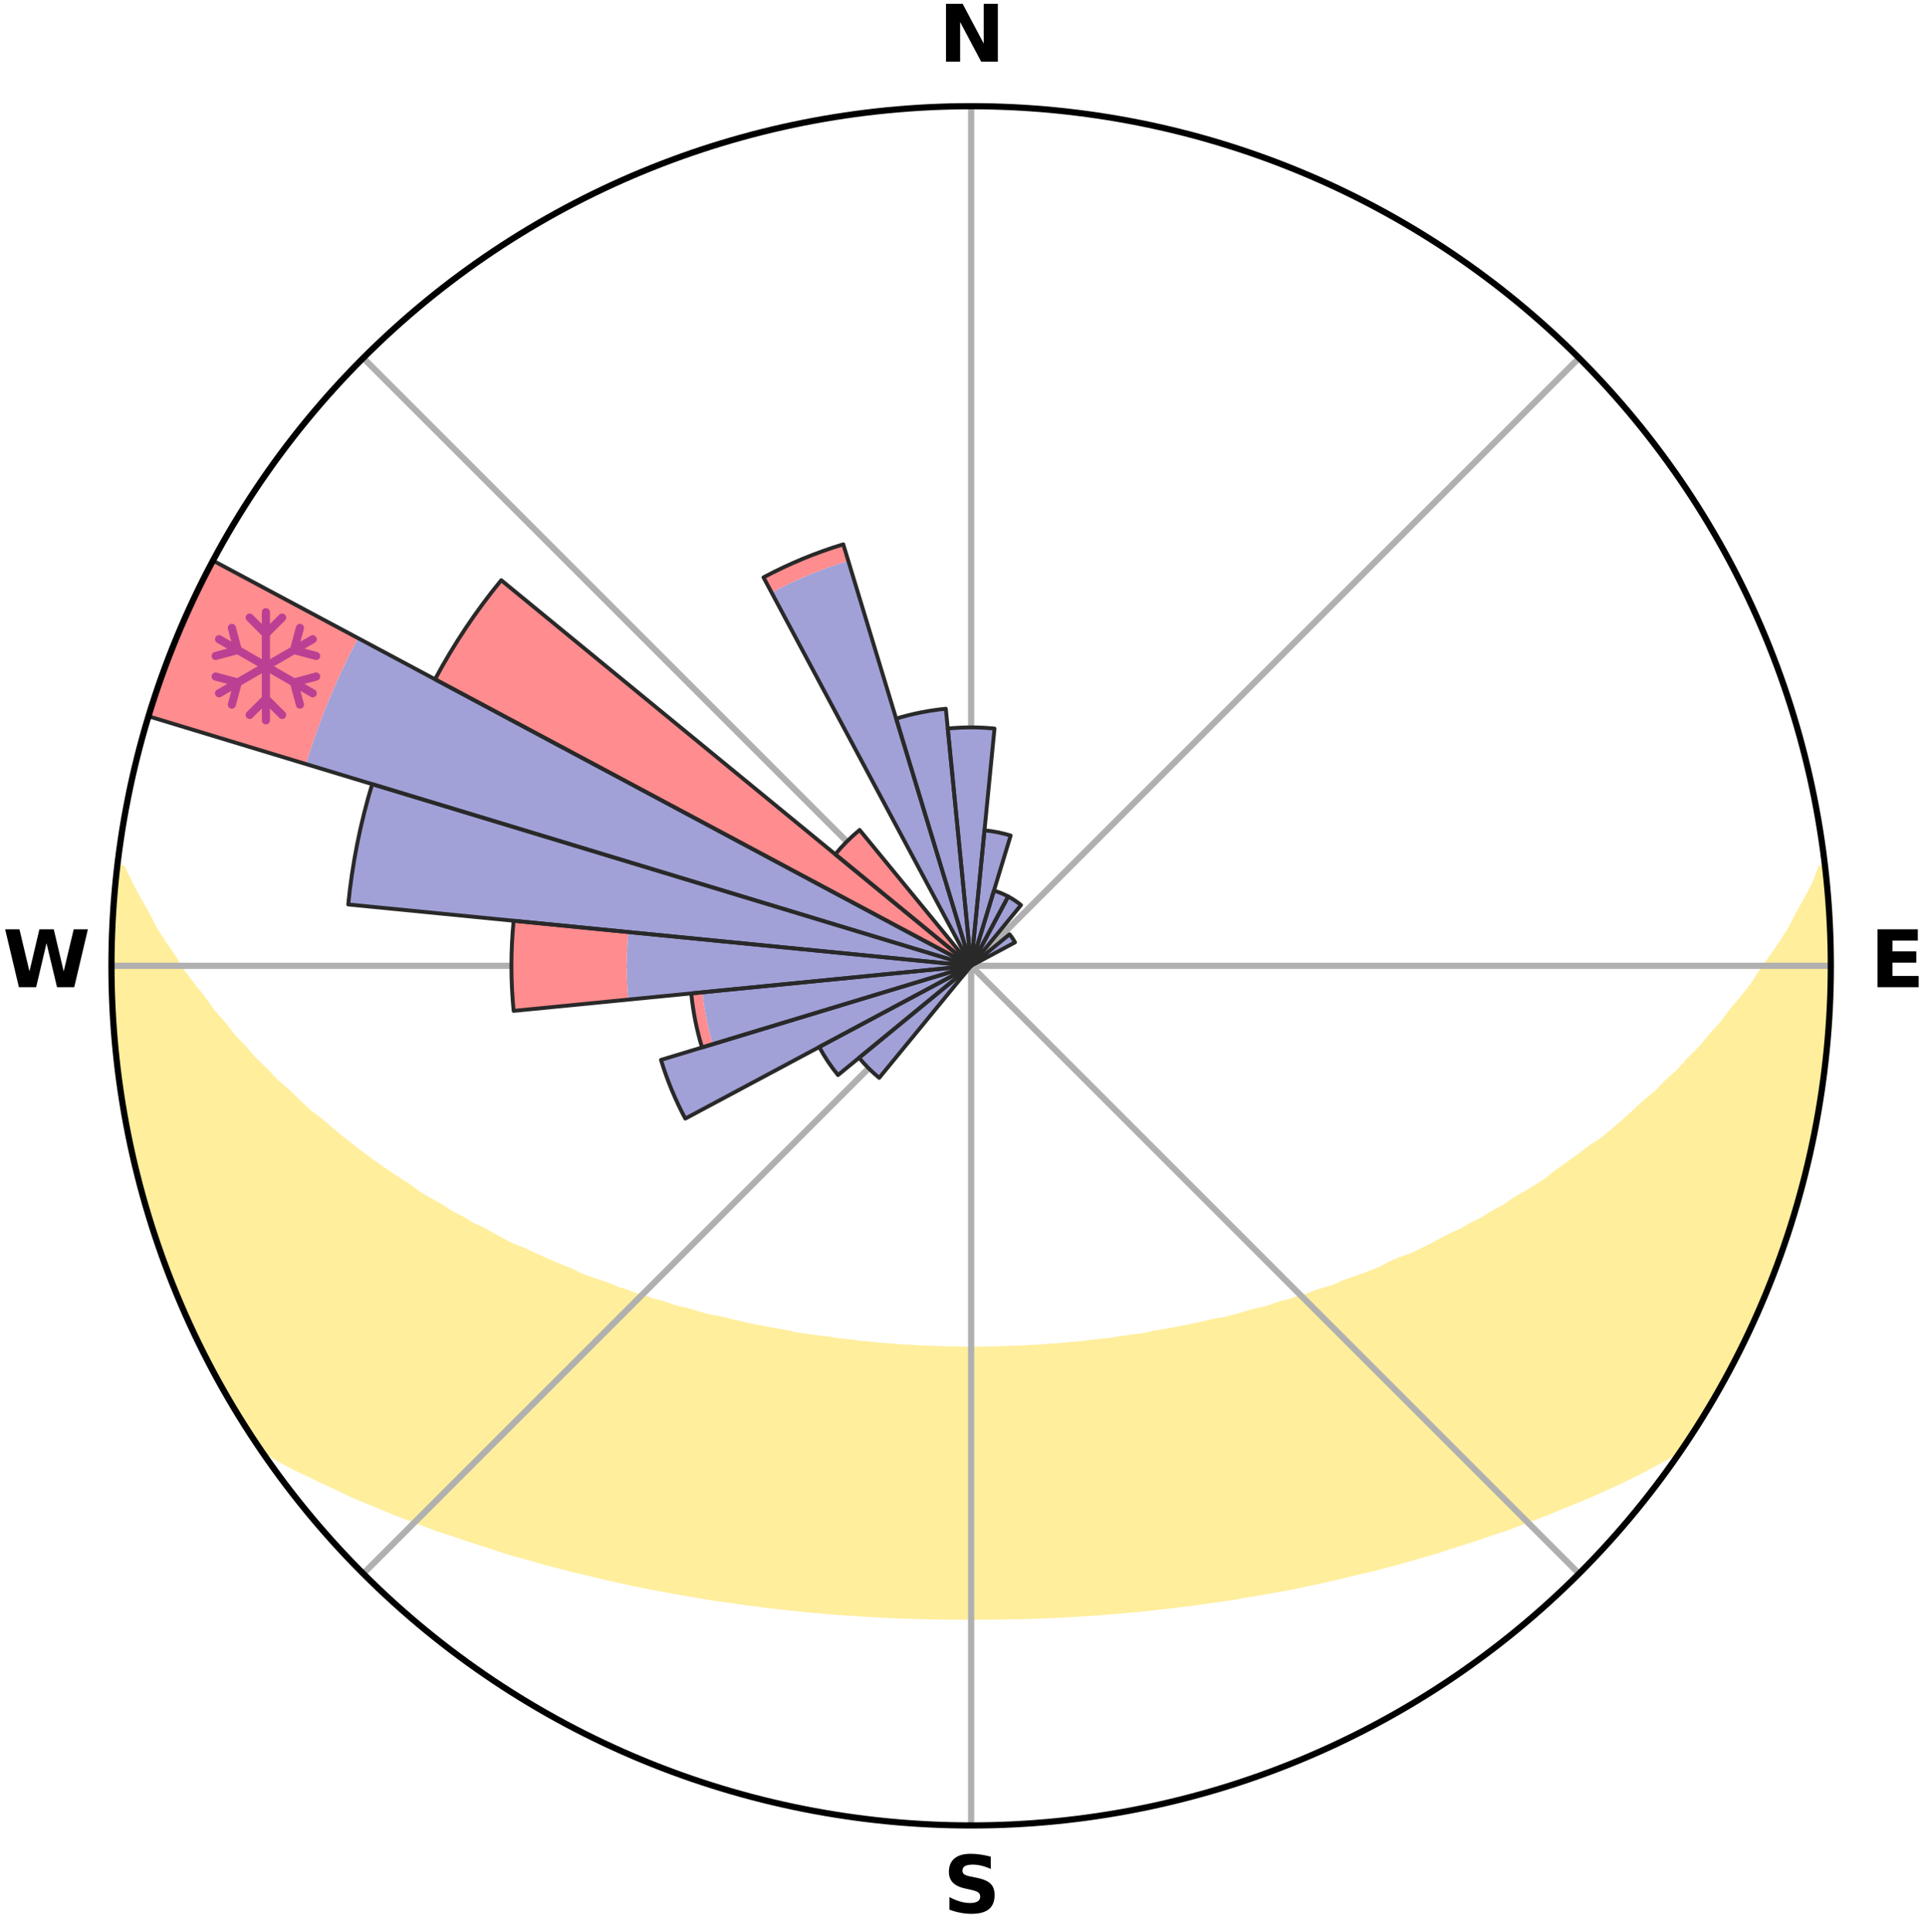 <?xml version="1.0" encoding="utf-8" standalone="no"?>
<!DOCTYPE svg PUBLIC "-//W3C//DTD SVG 1.1//EN"
  "http://www.w3.org/Graphics/SVG/1.1/DTD/svg11.dtd">
<svg xmlns:xlink="http://www.w3.org/1999/xlink" width="248.41pt" height="249.158pt" viewBox="0 0 248.41 249.158" xmlns="http://www.w3.org/2000/svg" version="1.1">
 <title>Ski Rose for Nasbinals</title>
 <defs>
  <style type="text/css">*{stroke-linejoin: round; stroke-linecap: butt}</style>
 </defs>
 <g id="figure_1">
  <g id="patch_1">
   <path d="M 0 249.158 
L 248.41 249.158 
L 248.41 0 
L 0 0 
z
" style="fill: #ffffff"/>
  </g>
  <g id="axes_1">
   <g id="patch_2">
    <path d="M 236.135 124.579 
C 236.135 110.018 233.267 95.599 227.695 82.147 
C 222.122 68.695 213.955 56.471 203.659 46.175 
C 193.363 35.879 181.139 27.711 167.687 22.139 
C 154.235 16.567 139.815 13.699 125.255 13.699 
C 110.694 13.699 96.275 16.567 82.823 22.139 
C 69.371 27.711 57.147 35.879 46.851 46.175 
C 36.555 56.471 28.387 68.695 22.815 82.147 
C 17.243 95.599 14.375 110.018 14.375 124.579 
C 14.375 139.14 17.243 153.559 22.815 167.011 
C 28.387 180.463 36.555 192.687 46.851 202.983 
C 57.147 213.279 69.371 221.447 82.823 227.019 
C 96.275 232.591 110.694 235.459 125.255 235.459 
C 139.815 235.459 154.235 232.591 167.687 227.019 
C 181.139 221.447 193.363 213.279 203.659 202.983 
C 213.955 192.687 222.122 180.463 227.695 167.011 
C 233.267 153.559 236.135 139.14 236.135 124.579 
M 125.255 124.579 
C 125.255 124.579 125.255 124.579 125.255 124.579 
C 125.255 124.579 125.255 124.579 125.255 124.579 
C 125.255 124.579 125.255 124.579 125.255 124.579 
C 125.255 124.579 125.255 124.579 125.255 124.579 
C 125.255 124.579 125.255 124.579 125.255 124.579 
C 125.255 124.579 125.255 124.579 125.255 124.579 
C 125.255 124.579 125.255 124.579 125.255 124.579 
C 125.255 124.579 125.255 124.579 125.255 124.579 
C 125.255 124.579 125.255 124.579 125.255 124.579 
C 125.255 124.579 125.255 124.579 125.255 124.579 
C 125.255 124.579 125.255 124.579 125.255 124.579 
C 125.255 124.579 125.255 124.579 125.255 124.579 
C 125.255 124.579 125.255 124.579 125.255 124.579 
C 125.255 124.579 125.255 124.579 125.255 124.579 
C 125.255 124.579 125.255 124.579 125.255 124.579 
C 125.255 124.579 125.255 124.579 125.255 124.579 
z
" style="fill: #ffffff"/>
   </g>
   <g id="PolyCollection_1">
    <defs>
     <path id="mc24bf38f61" d="M 235.334 -137.121 
L 234.959 -137.078 
L 234.19 -135.068 
L 233.143 -133.07 
L 232.026 -131.109 
L 231.066 -129.199 
L 229.848 -127.318 
L 228.587 -125.481 
L 227.29 -123.689 
L 226.175 -121.936 
L 224.812 -120.232 
L 223.419 -118.575 
L 222.216 -116.948 
L 220.771 -115.382 
L 219.518 -113.839 
L 218.027 -112.365 
L 216.731 -110.908 
L 215.202 -109.527 
L 213.868 -108.156 
L 212.306 -106.868 
L 210.941 -105.583 
L 209.561 -104.339 
L 208.168 -103.136 
L 206.764 -101.975 
L 205.148 -100.914 
L 203.726 -99.837 
L 202.297 -98.801 
L 200.862 -97.805 
L 199.614 -96.777 
L 198.167 -95.858 
L 196.719 -94.978 
L 195.269 -94.136 
L 194.001 -93.25 
L 192.549 -92.481 
L 191.276 -91.662 
L 189.827 -90.965 
L 188.553 -90.211 
L 187.112 -89.582 
L 185.84 -88.892 
L 184.569 -88.231 
L 183.301 -87.6 
L 182.035 -86.997 
L 180.624 -86.525 
L 179.37 -85.979 
L 178.262 -85.356 
L 177.016 -84.861 
L 175.776 -84.393 
L 174.543 -83.949 
L 173.318 -83.529 
L 172.224 -83.024 
L 171.013 -82.649 
L 169.812 -82.296 
L 168.732 -81.854 
L 167.547 -81.542 
L 166.477 -81.14 
L 165.311 -80.866 
L 164.252 -80.5 
L 163.198 -80.153 
L 162.061 -79.93 
L 161.02 -79.616 
L 159.985 -79.318 
L 158.956 -79.035 
L 157.932 -78.768 
L 156.844 -78.616 
L 155.836 -78.375 
L 154.835 -78.148 
L 153.84 -77.933 
L 152.851 -77.73 
L 151.869 -77.539 
L 150.893 -77.359 
L 149.924 -77.189 
L 148.962 -77.03 
L 148.047 -76.795 
L 147.095 -76.656 
L 146.149 -76.526 
L 145.21 -76.404 
L 144.277 -76.289 
L 143.377 -76.11 
L 142.453 -76.012 
L 141.536 -75.92 
L 140.624 -75.834 
L 139.735 -75.695 
L 138.832 -75.623 
L 137.933 -75.555 
L 137.051 -75.443 
L 136.16 -75.388 
L 135.273 -75.337 
L 134.397 -75.25 
L 133.517 -75.209 
L 132.639 -75.171 
L 131.768 -75.109 
L 130.895 -75.08 
L 130.024 -75.054 
L 129.156 -75.014 
L 128.287 -74.996 
L 127.421 -74.972 
L 126.554 -74.963 
L 125.688 -74.955 
L 124.822 -74.955 
L 123.956 -74.965 
L 123.089 -74.976 
L 122.223 -75.002 
L 121.355 -75.021 
L 120.487 -75.062 
L 119.616 -75.091 
L 118.744 -75.121 
L 117.873 -75.185 
L 116.996 -75.225 
L 116.116 -75.268 
L 115.24 -75.356 
L 114.354 -75.409 
L 113.464 -75.466 
L 112.583 -75.579 
L 111.685 -75.648 
L 110.783 -75.722 
L 109.895 -75.863 
L 108.984 -75.95 
L 108.068 -76.044 
L 107.172 -76.214 
L 106.246 -76.323 
L 105.315 -76.439 
L 104.377 -76.563 
L 103.433 -76.694 
L 102.482 -76.835 
L 101.568 -77.07 
L 100.607 -77.231 
L 99.64 -77.402 
L 98.666 -77.583 
L 97.685 -77.775 
L 96.698 -77.979 
L 95.705 -78.194 
L 94.705 -78.423 
L 93.698 -78.664 
L 92.686 -78.919 
L 91.591 -79.085 
L 90.563 -79.368 
L 89.53 -79.667 
L 88.491 -79.981 
L 87.356 -80.205 
L 86.304 -80.553 
L 85.247 -80.918 
L 84.083 -81.193 
L 83.015 -81.595 
L 81.833 -81.908 
L 80.754 -82.349 
L 79.555 -82.703 
L 78.468 -83.186 
L 77.254 -83.583 
L 76.032 -84.003 
L 74.801 -84.446 
L 73.7 -85.02 
L 72.46 -85.513 
L 71.213 -86.031 
L 69.961 -86.577 
L 68.705 -87.149 
L 67.445 -87.75 
L 66.023 -88.282 
L 64.755 -88.942 
L 63.485 -89.632 
L 62.215 -90.351 
L 60.774 -91.013 
L 59.503 -91.797 
L 58.057 -92.527 
L 56.789 -93.377 
L 55.342 -94.18 
L 53.895 -95.021 
L 52.637 -95.974 
L 51.196 -96.89 
L 49.758 -97.844 
L 48.326 -98.839 
L 46.899 -99.874 
L 45.48 -100.949 
L 44.07 -102.064 
L 42.669 -103.221 
L 41.281 -104.419 
L 39.697 -105.611 
L 38.334 -106.895 
L 36.986 -108.219 
L 35.443 -109.55 
L 34.13 -110.96 
L 32.622 -112.384 
L 31.35 -113.88 
L 29.884 -115.396 
L 28.657 -116.977 
L 27.24 -118.584 
L 26.067 -120.248 
L 24.706 -121.946 
L 23.377 -123.69 
L 22.297 -125.478 
L 21.037 -127.308 
L 19.819 -129.182 
L 18.857 -131.087 
L 17.735 -133.041 
L 16.679 -135.034 
L 15.706 -137.061 
L 15.096 -137.13 
L 15.096 -137.13 
L 14.987 -135.197 
L 14.771 -133.274 
L 14.589 -131.348 
L 14.53 -129.413 
L 14.414 -127.482 
L 14.419 -125.546 
L 14.557 -123.613 
L 14.488 -121.679 
L 14.503 -119.744 
L 14.632 -117.813 
L 14.844 -115.89 
L 14.899 -113.953 
L 15.229 -112.043 
L 15.347 -110.109 
L 15.679 -108.203 
L 15.92 -106.283 
L 16.249 -104.376 
L 16.735 -102.5 
L 17.006 -100.581 
L 17.487 -98.706 
L 17.996 -96.84 
L 18.429 -94.954 
L 18.999 -93.105 
L 19.529 -91.244 
L 20.157 -89.414 
L 20.814 -87.595 
L 21.406 -85.752 
L 22.149 -83.965 
L 22.897 -82.181 
L 23.585 -80.372 
L 24.396 -78.615 
L 25.267 -76.887 
L 26.054 -75.119 
L 26.91 -73.384 
L 27.862 -71.699 
L 28.756 -69.983 
L 29.719 -68.304 
L 30.722 -66.649 
L 31.743 -65.005 
L 32.804 -63.387 
L 34.346 -62.099 
L 36.171 -61.037 
L 38.024 -60.032 
L 39.956 -59.127 
L 41.827 -58.217 
L 43.704 -57.353 
L 45.516 -56.475 
L 47.386 -55.687 
L 49.256 -54.939 
L 51.06 -54.171 
L 52.914 -53.49 
L 54.707 -52.789 
L 56.494 -52.12 
L 58.326 -51.539 
L 60.097 -50.931 
L 61.86 -50.353 
L 63.614 -49.802 
L 65.314 -49.223 
L 67.051 -48.727 
L 68.778 -48.255 
L 70.459 -47.758 
L 72.167 -47.335 
L 73.828 -46.881 
L 75.515 -46.503 
L 77.162 -46.099 
L 78.798 -45.71 
L 80.428 -45.348 
L 82.047 -45 
L 83.66 -44.677 
L 85.262 -44.366 
L 86.858 -44.079 
L 88.443 -43.802 
L 90.022 -43.548 
L 91.574 -43.267 
L 93.135 -43.038 
L 94.69 -42.83 
L 96.223 -42.597 
L 97.761 -42.41 
L 99.283 -42.206 
L 100.809 -42.051 
L 102.319 -41.876 
L 103.824 -41.714 
L 105.33 -41.587 
L 106.826 -41.451 
L 108.317 -41.327 
L 109.809 -41.239 
L 111.292 -41.138 
L 112.771 -41.048 
L 114.248 -40.971 
L 115.721 -40.904 
L 117.193 -40.849 
L 118.662 -40.81 
L 120.129 -40.774 
L 121.595 -40.75 
L 123.059 -40.735 
L 124.523 -40.732 
L 125.987 -40.733 
L 127.45 -40.739 
L 128.915 -40.754 
L 130.38 -40.779 
L 131.848 -40.801 
L 133.317 -40.846 
L 134.789 -40.902 
L 136.262 -40.968 
L 137.739 -41.046 
L 139.218 -41.136 
L 140.704 -41.221 
L 142.192 -41.333 
L 143.683 -41.457 
L 145.178 -41.594 
L 146.686 -41.713 
L 148.191 -41.875 
L 149.701 -42.051 
L 151.225 -42.213 
L 152.746 -42.416 
L 154.286 -42.597 
L 155.82 -42.83 
L 157.372 -43.045 
L 158.935 -43.267 
L 160.488 -43.549 
L 162.064 -43.81 
L 163.651 -44.08 
L 165.244 -44.374 
L 166.849 -44.678 
L 168.459 -45.008 
L 170.081 -45.35 
L 171.707 -45.718 
L 173.347 -46.101 
L 174.99 -46.511 
L 176.677 -46.889 
L 178.341 -47.338 
L 180.049 -47.761 
L 181.726 -48.263 
L 183.452 -48.735 
L 185.189 -49.231 
L 186.894 -49.805 
L 188.648 -50.356 
L 190.41 -50.934 
L 192.181 -51.542 
L 194.008 -52.128 
L 195.795 -52.797 
L 197.588 -53.497 
L 199.446 -54.174 
L 201.25 -54.942 
L 203.115 -55.694 
L 204.99 -56.479 
L 206.863 -57.306 
L 208.742 -58.17 
L 210.613 -59.082 
L 212.481 -60.035 
L 214.329 -61.043 
L 216.16 -62.102 
L 217.706 -63.387 
L 218.745 -65.019 
L 219.791 -66.647 
L 220.754 -68.326 
L 221.717 -70.004 
L 222.676 -71.683 
L 223.585 -73.392 
L 224.376 -75.159 
L 225.226 -76.895 
L 226.02 -78.658 
L 226.924 -80.372 
L 227.621 -82.178 
L 228.382 -83.956 
L 229.074 -85.763 
L 229.769 -87.569 
L 230.326 -89.423 
L 230.935 -91.258 
L 231.497 -93.109 
L 232.088 -94.952 
L 232.553 -96.83 
L 232.972 -98.718 
L 233.469 -100.589 
L 233.86 -102.483 
L 234.149 -104.397 
L 234.579 -106.284 
L 234.784 -108.21 
L 235.094 -110.118 
L 235.407 -112.029 
L 235.495 -113.964 
L 235.73 -115.884 
L 235.897 -117.812 
L 236.029 -119.743 
L 235.996 -121.679 
L 236.086 -123.612 
L 236.113 -125.547 
L 235.972 -127.478 
L 235.932 -129.411 
L 235.885 -131.345 
L 235.777 -133.277 
L 235.507 -135.195 
L 235.334 -137.121 
z
" style="stroke: #ffee9c"/>
    </defs>
    <g clip-path="url(#pbf4ccaf6cd)">
     <use xlink:href="#mc24bf38f61" x="0" y="249.158" style="fill: #ffee9c; stroke: #ffee9c"/>
    </g>
   </g>
   <g id="matplotlib.axis_1">
    <g id="xtick_1">
     <g id="line2d_1">
      <path d="M 125.255 124.579 
L 125.255 13.699 
" clip-path="url(#pbf4ccaf6cd)" style="fill: none; stroke: #b0b0b0; stroke-width: 0.8; stroke-linecap: square"/>
     </g>
     <g id="text_1">
      <!-- N -->
      <g transform="translate(121.07 7.958) scale(0.1 -0.1)">
       <defs>
        <path id="DejaVuSans-Bold-4e" d="M 588 4666 
L 1931 4666 
L 3628 1466 
L 3628 4666 
L 4769 4666 
L 4769 0 
L 3425 0 
L 1728 3200 
L 1728 0 
L 588 0 
L 588 4666 
z
" transform="scale(0.016)"/>
       </defs>
       <use xlink:href="#DejaVuSans-Bold-4e"/>
      </g>
     </g>
    </g>
    <g id="xtick_2">
     <g id="line2d_2">
      <path d="M 125.255 124.579 
L 203.659 46.175 
" clip-path="url(#pbf4ccaf6cd)" style="fill: none; stroke: #b0b0b0; stroke-width: 0.8; stroke-linecap: square"/>
     </g>
    </g>
    <g id="xtick_3">
     <g id="line2d_3">
      <path d="M 125.255 124.579 
L 236.135 124.579 
" clip-path="url(#pbf4ccaf6cd)" style="fill: none; stroke: #b0b0b0; stroke-width: 0.8; stroke-linecap: square"/>
     </g>
     <g id="text_2">
      <!-- E -->
      <g transform="translate(241.219 127.338) scale(0.1 -0.1)">
       <defs>
        <path id="DejaVuSans-Bold-45" d="M 588 4666 
L 3834 4666 
L 3834 3756 
L 1791 3756 
L 1791 2888 
L 3713 2888 
L 3713 1978 
L 1791 1978 
L 1791 909 
L 3903 909 
L 3903 0 
L 588 0 
L 588 4666 
z
" transform="scale(0.016)"/>
       </defs>
       <use xlink:href="#DejaVuSans-Bold-45"/>
      </g>
     </g>
    </g>
    <g id="xtick_4">
     <g id="line2d_4">
      <path d="M 125.255 124.579 
L 203.659 202.983 
" clip-path="url(#pbf4ccaf6cd)" style="fill: none; stroke: #b0b0b0; stroke-width: 0.8; stroke-linecap: square"/>
     </g>
    </g>
    <g id="xtick_5">
     <g id="line2d_5">
      <path d="M 125.255 124.579 
L 125.255 235.459 
" clip-path="url(#pbf4ccaf6cd)" style="fill: none; stroke: #b0b0b0; stroke-width: 0.8; stroke-linecap: square"/>
     </g>
     <g id="text_3">
      <!-- S -->
      <g transform="translate(121.654 246.718) scale(0.1 -0.1)">
       <defs>
        <path id="DejaVuSans-Bold-53" d="M 3834 4519 
L 3834 3531 
Q 3450 3703 3084 3790 
Q 2719 3878 2394 3878 
Q 1963 3878 1756 3759 
Q 1550 3641 1550 3391 
Q 1550 3203 1689 3098 
Q 1828 2994 2194 2919 
L 2706 2816 
Q 3484 2659 3812 2340 
Q 4141 2022 4141 1434 
Q 4141 663 3683 286 
Q 3225 -91 2284 -91 
Q 1841 -91 1394 -6 
Q 947 78 500 244 
L 500 1259 
Q 947 1022 1364 901 
Q 1781 781 2169 781 
Q 2563 781 2772 912 
Q 2981 1044 2981 1288 
Q 2981 1506 2839 1625 
Q 2697 1744 2272 1838 
L 1806 1941 
Q 1106 2091 782 2419 
Q 459 2747 459 3303 
Q 459 4000 909 4375 
Q 1359 4750 2203 4750 
Q 2588 4750 2994 4692 
Q 3400 4634 3834 4519 
z
" transform="scale(0.016)"/>
       </defs>
       <use xlink:href="#DejaVuSans-Bold-53"/>
      </g>
     </g>
    </g>
    <g id="xtick_6">
     <g id="line2d_6">
      <path d="M 125.255 124.579 
L 46.851 202.983 
" clip-path="url(#pbf4ccaf6cd)" style="fill: none; stroke: #b0b0b0; stroke-width: 0.8; stroke-linecap: square"/>
     </g>
    </g>
    <g id="xtick_7">
     <g id="line2d_7">
      <path d="M 125.255 124.579 
L 14.375 124.579 
" clip-path="url(#pbf4ccaf6cd)" style="fill: none; stroke: #b0b0b0; stroke-width: 0.8; stroke-linecap: square"/>
     </g>
     <g id="text_4">
      <!-- W -->
      <g transform="translate(0.36 127.338) scale(0.1 -0.1)">
       <defs>
        <path id="DejaVuSans-Bold-57" d="M 191 4666 
L 1344 4666 
L 2150 1275 
L 2950 4666 
L 4109 4666 
L 4909 1275 
L 5716 4666 
L 6859 4666 
L 5759 0 
L 4372 0 
L 3525 3547 
L 2688 0 
L 1300 0 
L 191 4666 
z
" transform="scale(0.016)"/>
       </defs>
       <use xlink:href="#DejaVuSans-Bold-57"/>
      </g>
     </g>
    </g>
    <g id="xtick_8">
     <g id="line2d_8">
      <path d="M 125.255 124.579 
L 46.851 46.175 
" clip-path="url(#pbf4ccaf6cd)" style="fill: none; stroke: #b0b0b0; stroke-width: 0.8; stroke-linecap: square"/>
     </g>
    </g>
   </g>
   <g id="matplotlib.axis_2"/>
   <g id="patch_3">
    <path d="M 125.255 124.579 
C 125.255 124.579 125.255 124.579 125.255 124.579 
C 125.255 124.579 125.255 124.579 125.255 124.579 
L 125.255 124.579 
C 125.255 124.579 125.255 124.579 125.255 124.579 
C 125.255 124.579 125.255 124.579 125.255 124.579 
z
" clip-path="url(#pbf4ccaf6cd)" style="fill: #d9d9d9"/>
   </g>
   <g id="patch_4">
    <path d="M 125.255 124.579 
C 125.255 124.579 125.255 124.579 125.255 124.579 
C 125.255 124.579 125.255 124.579 125.255 124.579 
L 125.255 124.579 
C 125.255 124.579 125.255 124.579 125.255 124.579 
C 125.255 124.579 125.255 124.579 125.255 124.579 
z
" clip-path="url(#pbf4ccaf6cd)" style="fill: #d9d9d9"/>
   </g>
   <g id="patch_5">
    <path d="M 125.255 124.579 
C 125.255 124.579 125.255 124.579 125.255 124.579 
C 125.255 124.579 125.255 124.579 125.255 124.579 
L 125.255 124.579 
C 125.255 124.579 125.255 124.579 125.255 124.579 
C 125.255 124.579 125.255 124.579 125.255 124.579 
z
" clip-path="url(#pbf4ccaf6cd)" style="fill: #d9d9d9"/>
   </g>
   <g id="patch_6">
    <path d="M 125.255 124.579 
C 125.255 124.579 125.255 124.579 125.255 124.579 
C 125.255 124.579 125.255 124.579 125.255 124.579 
L 125.255 124.579 
C 125.255 124.579 125.255 124.579 125.255 124.579 
C 125.255 124.579 125.255 124.579 125.255 124.579 
z
" clip-path="url(#pbf4ccaf6cd)" style="fill: #d9d9d9"/>
   </g>
   <g id="patch_7">
    <path d="M 125.255 124.579 
C 125.255 124.579 125.255 124.579 125.255 124.579 
C 125.255 124.579 125.255 124.579 125.255 124.579 
L 125.255 124.579 
C 125.255 124.579 125.255 124.579 125.255 124.579 
C 125.255 124.579 125.255 124.579 125.255 124.579 
z
" clip-path="url(#pbf4ccaf6cd)" style="fill: #d9d9d9"/>
   </g>
   <g id="patch_8">
    <path d="M 125.255 124.579 
C 125.255 124.579 125.255 124.579 125.255 124.579 
C 125.255 124.579 125.255 124.579 125.255 124.579 
L 125.255 124.579 
C 125.255 124.579 125.255 124.579 125.255 124.579 
C 125.255 124.579 125.255 124.579 125.255 124.579 
z
" clip-path="url(#pbf4ccaf6cd)" style="fill: #d9d9d9"/>
   </g>
   <g id="patch_9">
    <path d="M 125.255 124.579 
C 125.255 124.579 125.255 124.579 125.255 124.579 
C 125.255 124.579 125.255 124.579 125.255 124.579 
L 125.255 124.579 
C 125.255 124.579 125.255 124.579 125.255 124.579 
C 125.255 124.579 125.255 124.579 125.255 124.579 
z
" clip-path="url(#pbf4ccaf6cd)" style="fill: #d9d9d9"/>
   </g>
   <g id="patch_10">
    <path d="M 125.255 124.579 
C 125.255 124.579 125.255 124.579 125.255 124.579 
C 125.255 124.579 125.255 124.579 125.255 124.579 
L 125.255 124.579 
C 125.255 124.579 125.255 124.579 125.255 124.579 
C 125.255 124.579 125.255 124.579 125.255 124.579 
z
" clip-path="url(#pbf4ccaf6cd)" style="fill: #d9d9d9"/>
   </g>
   <g id="patch_11">
    <path d="M 125.255 124.579 
C 125.255 124.579 125.255 124.579 125.255 124.579 
C 125.255 124.579 125.255 124.579 125.255 124.579 
L 125.255 124.579 
C 125.255 124.579 125.255 124.579 125.255 124.579 
C 125.255 124.579 125.255 124.579 125.255 124.579 
z
" clip-path="url(#pbf4ccaf6cd)" style="fill: #d9d9d9"/>
   </g>
   <g id="patch_12">
    <path d="M 125.255 124.579 
C 125.255 124.579 125.255 124.579 125.255 124.579 
C 125.255 124.579 125.255 124.579 125.255 124.579 
L 125.255 124.579 
C 125.255 124.579 125.255 124.579 125.255 124.579 
C 125.255 124.579 125.255 124.579 125.255 124.579 
z
" clip-path="url(#pbf4ccaf6cd)" style="fill: #d9d9d9"/>
   </g>
   <g id="patch_13">
    <path d="M 125.255 124.579 
C 125.255 124.579 125.255 124.579 125.255 124.579 
C 125.255 124.579 125.255 124.579 125.255 124.579 
L 125.255 124.579 
C 125.255 124.579 125.255 124.579 125.255 124.579 
C 125.255 124.579 125.255 124.579 125.255 124.579 
z
" clip-path="url(#pbf4ccaf6cd)" style="fill: #d9d9d9"/>
   </g>
   <g id="patch_14">
    <path d="M 125.255 124.579 
C 125.255 124.579 125.255 124.579 125.255 124.579 
C 125.255 124.579 125.255 124.579 125.255 124.579 
L 125.255 124.579 
C 125.255 124.579 125.255 124.579 125.255 124.579 
C 125.255 124.579 125.255 124.579 125.255 124.579 
z
" clip-path="url(#pbf4ccaf6cd)" style="fill: #d9d9d9"/>
   </g>
   <g id="patch_15">
    <path d="M 125.255 124.579 
C 125.255 124.579 125.255 124.579 125.255 124.579 
C 125.255 124.579 125.255 124.579 125.255 124.579 
L 125.255 124.579 
C 125.255 124.579 125.255 124.579 125.255 124.579 
C 125.255 124.579 125.255 124.579 125.255 124.579 
z
" clip-path="url(#pbf4ccaf6cd)" style="fill: #d9d9d9"/>
   </g>
   <g id="patch_16">
    <path d="M 125.255 124.579 
C 125.255 124.579 125.255 124.579 125.255 124.579 
C 125.255 124.579 125.255 124.579 125.255 124.579 
L 125.255 124.579 
C 125.255 124.579 125.255 124.579 125.255 124.579 
C 125.255 124.579 125.255 124.579 125.255 124.579 
z
" clip-path="url(#pbf4ccaf6cd)" style="fill: #d9d9d9"/>
   </g>
   <g id="patch_17">
    <path d="M 125.255 124.579 
C 125.255 124.579 125.255 124.579 125.255 124.579 
C 125.255 124.579 125.255 124.579 125.255 124.579 
L 125.255 124.579 
C 125.255 124.579 125.255 124.579 125.255 124.579 
C 125.255 124.579 125.255 124.579 125.255 124.579 
z
" clip-path="url(#pbf4ccaf6cd)" style="fill: #d9d9d9"/>
   </g>
   <g id="patch_18">
    <path d="M 125.255 124.579 
C 125.255 124.579 125.255 124.579 125.255 124.579 
C 125.255 124.579 125.255 124.579 125.255 124.579 
L 125.255 124.579 
C 125.255 124.579 125.255 124.579 125.255 124.579 
C 125.255 124.579 125.255 124.579 125.255 124.579 
z
" clip-path="url(#pbf4ccaf6cd)" style="fill: #d9d9d9"/>
   </g>
   <g id="patch_19">
    <path d="M 125.255 124.579 
C 125.255 124.579 125.255 124.579 125.255 124.579 
C 125.255 124.579 125.255 124.579 125.255 124.579 
L 125.255 124.579 
C 125.255 124.579 125.255 124.579 125.255 124.579 
C 125.255 124.579 125.255 124.579 125.255 124.579 
z
" clip-path="url(#pbf4ccaf6cd)" style="fill: #d9d9d9"/>
   </g>
   <g id="patch_20">
    <path d="M 125.255 124.579 
C 125.255 124.579 125.255 124.579 125.255 124.579 
C 125.255 124.579 125.255 124.579 125.255 124.579 
L 125.255 124.579 
C 125.255 124.579 125.255 124.579 125.255 124.579 
C 125.255 124.579 125.255 124.579 125.255 124.579 
z
" clip-path="url(#pbf4ccaf6cd)" style="fill: #d9d9d9"/>
   </g>
   <g id="patch_21">
    <path d="M 125.255 124.579 
C 125.255 124.579 125.255 124.579 125.255 124.579 
C 125.255 124.579 125.255 124.579 125.255 124.579 
L 125.255 124.579 
C 125.255 124.579 125.255 124.579 125.255 124.579 
C 125.255 124.579 125.255 124.579 125.255 124.579 
z
" clip-path="url(#pbf4ccaf6cd)" style="fill: #d9d9d9"/>
   </g>
   <g id="patch_22">
    <path d="M 125.255 124.579 
C 125.255 124.579 125.255 124.579 125.255 124.579 
C 125.255 124.579 125.255 124.579 125.255 124.579 
L 125.255 124.579 
C 125.255 124.579 125.255 124.579 125.255 124.579 
C 125.255 124.579 125.255 124.579 125.255 124.579 
z
" clip-path="url(#pbf4ccaf6cd)" style="fill: #d9d9d9"/>
   </g>
   <g id="patch_23">
    <path d="M 125.255 124.579 
C 125.255 124.579 125.255 124.579 125.255 124.579 
C 125.255 124.579 125.255 124.579 125.255 124.579 
L 125.255 124.579 
C 125.255 124.579 125.255 124.579 125.255 124.579 
C 125.255 124.579 125.255 124.579 125.255 124.579 
z
" clip-path="url(#pbf4ccaf6cd)" style="fill: #d9d9d9"/>
   </g>
   <g id="patch_24">
    <path d="M 125.255 124.579 
C 125.255 124.579 125.255 124.579 125.255 124.579 
C 125.255 124.579 125.255 124.579 125.255 124.579 
L 125.255 124.579 
C 125.255 124.579 125.255 124.579 125.255 124.579 
C 125.255 124.579 125.255 124.579 125.255 124.579 
z
" clip-path="url(#pbf4ccaf6cd)" style="fill: #d9d9d9"/>
   </g>
   <g id="patch_25">
    <path d="M 125.255 124.579 
C 125.255 124.579 125.255 124.579 125.255 124.579 
C 125.255 124.579 125.255 124.579 125.255 124.579 
L 125.255 124.579 
C 125.255 124.579 125.255 124.579 125.255 124.579 
C 125.255 124.579 125.255 124.579 125.255 124.579 
z
" clip-path="url(#pbf4ccaf6cd)" style="fill: #d9d9d9"/>
   </g>
   <g id="patch_26">
    <path d="M 125.255 124.579 
C 125.255 124.579 125.255 124.579 125.255 124.579 
C 125.255 124.579 125.255 124.579 125.255 124.579 
L 125.255 124.579 
C 125.255 124.579 125.255 124.579 125.255 124.579 
C 125.255 124.579 125.255 124.579 125.255 124.579 
z
" clip-path="url(#pbf4ccaf6cd)" style="fill: #d9d9d9"/>
   </g>
   <g id="patch_27">
    <path d="M 125.255 124.579 
C 125.255 124.579 125.255 124.579 125.255 124.579 
C 125.255 124.579 125.255 124.579 125.255 124.579 
L 125.255 124.579 
C 125.255 124.579 125.255 124.579 125.255 124.579 
C 125.255 124.579 125.255 124.579 125.255 124.579 
z
" clip-path="url(#pbf4ccaf6cd)" style="fill: #d9d9d9"/>
   </g>
   <g id="patch_28">
    <path d="M 125.255 124.579 
C 125.255 124.579 125.255 124.579 125.255 124.579 
C 125.255 124.579 125.255 124.579 125.255 124.579 
L 125.255 124.579 
C 125.255 124.579 125.255 124.579 125.255 124.579 
C 125.255 124.579 125.255 124.579 125.255 124.579 
z
" clip-path="url(#pbf4ccaf6cd)" style="fill: #d9d9d9"/>
   </g>
   <g id="patch_29">
    <path d="M 125.255 124.579 
C 125.255 124.579 125.255 124.579 125.255 124.579 
C 125.255 124.579 125.255 124.579 125.255 124.579 
L 125.255 124.579 
C 125.255 124.579 125.255 124.579 125.255 124.579 
C 125.255 124.579 125.255 124.579 125.255 124.579 
z
" clip-path="url(#pbf4ccaf6cd)" style="fill: #d9d9d9"/>
   </g>
   <g id="patch_30">
    <path d="M 125.255 124.579 
C 125.255 124.579 125.255 124.579 125.255 124.579 
C 125.255 124.579 125.255 124.579 125.255 124.579 
L 125.255 124.579 
C 125.255 124.579 125.255 124.579 125.255 124.579 
C 125.255 124.579 125.255 124.579 125.255 124.579 
z
" clip-path="url(#pbf4ccaf6cd)" style="fill: #d9d9d9"/>
   </g>
   <g id="patch_31">
    <path d="M 125.255 124.579 
C 125.255 124.579 125.255 124.579 125.255 124.579 
C 125.255 124.579 125.255 124.579 125.255 124.579 
L 125.255 124.579 
C 125.255 124.579 125.255 124.579 125.255 124.579 
C 125.255 124.579 125.255 124.579 125.255 124.579 
z
" clip-path="url(#pbf4ccaf6cd)" style="fill: #d9d9d9"/>
   </g>
   <g id="patch_32">
    <path d="M 125.255 124.579 
C 125.255 124.579 125.255 124.579 125.255 124.579 
C 125.255 124.579 125.255 124.579 125.255 124.579 
L 125.255 124.579 
C 125.255 124.579 125.255 124.579 125.255 124.579 
C 125.255 124.579 125.255 124.579 125.255 124.579 
z
" clip-path="url(#pbf4ccaf6cd)" style="fill: #d9d9d9"/>
   </g>
   <g id="patch_33">
    <path d="M 125.255 124.579 
C 125.255 124.579 125.255 124.579 125.255 124.579 
C 125.255 124.579 125.255 124.579 125.255 124.579 
L 125.255 124.579 
C 125.255 124.579 125.255 124.579 125.255 124.579 
C 125.255 124.579 125.255 124.579 125.255 124.579 
z
" clip-path="url(#pbf4ccaf6cd)" style="fill: #d9d9d9"/>
   </g>
   <g id="patch_34">
    <path d="M 125.255 124.579 
C 125.255 124.579 125.255 124.579 125.255 124.579 
C 125.255 124.579 125.255 124.579 125.255 124.579 
L 125.255 124.579 
C 125.255 124.579 125.255 124.579 125.255 124.579 
C 125.255 124.579 125.255 124.579 125.255 124.579 
z
" clip-path="url(#pbf4ccaf6cd)" style="fill: #d9d9d9"/>
   </g>
   <g id="patch_35">
    <path d="M 125.255 124.579 
C 125.255 124.579 125.255 124.579 125.255 124.579 
C 125.255 124.579 125.255 124.579 125.255 124.579 
L 128.269 93.975 
C 127.267 93.876 126.261 93.826 125.255 93.826 
C 124.248 93.826 123.242 93.876 122.241 93.975 
z
" clip-path="url(#pbf4ccaf6cd)" style="fill: #a1a1d8"/>
   </g>
   <g id="patch_36">
    <path d="M 125.255 124.579 
C 125.255 124.579 125.255 124.579 125.255 124.579 
C 125.255 124.579 125.255 124.579 125.255 124.579 
L 130.353 107.774 
C 129.802 107.607 129.245 107.468 128.681 107.356 
C 128.117 107.243 127.548 107.159 126.976 107.103 
z
" clip-path="url(#pbf4ccaf6cd)" style="fill: #a1a1d8"/>
   </g>
   <g id="patch_37">
    <path d="M 125.255 124.579 
C 125.255 124.579 125.255 124.579 125.255 124.579 
C 125.255 124.579 125.255 124.579 125.255 124.579 
L 130.034 115.637 
C 129.742 115.481 129.441 115.339 129.135 115.212 
C 128.828 115.085 128.516 114.973 128.198 114.877 
z
" clip-path="url(#pbf4ccaf6cd)" style="fill: #a1a1d8"/>
   </g>
   <g id="patch_38">
    <path d="M 125.255 124.579 
C 125.255 124.579 125.255 124.579 125.255 124.579 
C 125.255 124.579 125.255 124.579 125.255 124.579 
L 131.687 116.742 
C 131.43 116.531 131.164 116.333 130.888 116.149 
C 130.612 115.965 130.327 115.794 130.034 115.637 
z
" clip-path="url(#pbf4ccaf6cd)" style="fill: #a1a1d8"/>
   </g>
   <g id="patch_39">
    <path d="M 125.255 124.579 
C 125.255 124.579 125.255 124.579 125.255 124.579 
C 125.255 124.579 125.255 124.579 125.255 124.579 
L 125.255 124.579 
C 125.255 124.579 125.255 124.579 125.255 124.579 
C 125.255 124.579 125.255 124.579 125.255 124.579 
z
" clip-path="url(#pbf4ccaf6cd)" style="fill: #a1a1d8"/>
   </g>
   <g id="patch_40">
    <path d="M 125.255 124.579 
C 125.255 124.579 125.255 124.579 125.255 124.579 
C 125.255 124.579 125.255 124.579 125.255 124.579 
L 130.91 121.556 
C 130.811 121.371 130.703 121.191 130.587 121.017 
C 130.47 120.842 130.345 120.673 130.212 120.511 
z
" clip-path="url(#pbf4ccaf6cd)" style="fill: #a1a1d8"/>
   </g>
   <g id="patch_41">
    <path d="M 125.255 124.579 
C 125.255 124.579 125.255 124.579 125.255 124.579 
C 125.255 124.579 125.255 124.579 125.255 124.579 
L 125.255 124.579 
C 125.255 124.579 125.255 124.579 125.255 124.579 
C 125.255 124.579 125.255 124.579 125.255 124.579 
z
" clip-path="url(#pbf4ccaf6cd)" style="fill: #a1a1d8"/>
   </g>
   <g id="patch_42">
    <path d="M 125.255 124.579 
C 125.255 124.579 125.255 124.579 125.255 124.579 
C 125.255 124.579 125.255 124.579 125.255 124.579 
L 125.255 124.579 
C 125.255 124.579 125.255 124.579 125.255 124.579 
C 125.255 124.579 125.255 124.579 125.255 124.579 
z
" clip-path="url(#pbf4ccaf6cd)" style="fill: #a1a1d8"/>
   </g>
   <g id="patch_43">
    <path d="M 125.255 124.579 
C 125.255 124.579 125.255 124.579 125.255 124.579 
C 125.255 124.579 125.255 124.579 125.255 124.579 
L 125.255 124.579 
C 125.255 124.579 125.255 124.579 125.255 124.579 
C 125.255 124.579 125.255 124.579 125.255 124.579 
z
" clip-path="url(#pbf4ccaf6cd)" style="fill: #a1a1d8"/>
   </g>
   <g id="patch_44">
    <path d="M 125.255 124.579 
C 125.255 124.579 125.255 124.579 125.255 124.579 
C 125.255 124.579 125.255 124.579 125.255 124.579 
L 125.255 124.579 
C 125.255 124.579 125.255 124.579 125.255 124.579 
C 125.255 124.579 125.255 124.579 125.255 124.579 
z
" clip-path="url(#pbf4ccaf6cd)" style="fill: #a1a1d8"/>
   </g>
   <g id="patch_45">
    <path d="M 125.255 124.579 
C 125.255 124.579 125.255 124.579 125.255 124.579 
C 125.255 124.579 125.255 124.579 125.255 124.579 
L 125.255 124.579 
C 125.255 124.579 125.255 124.579 125.255 124.579 
C 125.255 124.579 125.255 124.579 125.255 124.579 
z
" clip-path="url(#pbf4ccaf6cd)" style="fill: #a1a1d8"/>
   </g>
   <g id="patch_46">
    <path d="M 125.255 124.579 
C 125.255 124.579 125.255 124.579 125.255 124.579 
C 125.255 124.579 125.255 124.579 125.255 124.579 
L 125.255 124.579 
C 125.255 124.579 125.255 124.579 125.255 124.579 
C 125.255 124.579 125.255 124.579 125.255 124.579 
z
" clip-path="url(#pbf4ccaf6cd)" style="fill: #a1a1d8"/>
   </g>
   <g id="patch_47">
    <path d="M 125.255 124.579 
C 125.255 124.579 125.255 124.579 125.255 124.579 
C 125.255 124.579 125.255 124.579 125.255 124.579 
L 125.255 124.579 
C 125.255 124.579 125.255 124.579 125.255 124.579 
C 125.255 124.579 125.255 124.579 125.255 124.579 
z
" clip-path="url(#pbf4ccaf6cd)" style="fill: #a1a1d8"/>
   </g>
   <g id="patch_48">
    <path d="M 125.255 124.579 
C 125.255 124.579 125.255 124.579 125.255 124.579 
C 125.255 124.579 125.255 124.579 125.255 124.579 
L 125.255 124.579 
C 125.255 124.579 125.255 124.579 125.255 124.579 
C 125.255 124.579 125.255 124.579 125.255 124.579 
z
" clip-path="url(#pbf4ccaf6cd)" style="fill: #a1a1d8"/>
   </g>
   <g id="patch_49">
    <path d="M 125.255 124.579 
C 125.255 124.579 125.255 124.579 125.255 124.579 
C 125.255 124.579 125.255 124.579 125.255 124.579 
L 125.255 124.579 
C 125.255 124.579 125.255 124.579 125.255 124.579 
C 125.255 124.579 125.255 124.579 125.255 124.579 
z
" clip-path="url(#pbf4ccaf6cd)" style="fill: #a1a1d8"/>
   </g>
   <g id="patch_50">
    <path d="M 125.255 124.579 
C 125.255 124.579 125.255 124.579 125.255 124.579 
C 125.255 124.579 125.255 124.579 125.255 124.579 
L 125.255 124.579 
C 125.255 124.579 125.255 124.579 125.255 124.579 
C 125.255 124.579 125.255 124.579 125.255 124.579 
z
" clip-path="url(#pbf4ccaf6cd)" style="fill: #a1a1d8"/>
   </g>
   <g id="patch_51">
    <path d="M 125.255 124.579 
C 125.255 124.579 125.255 124.579 125.255 124.579 
C 125.255 124.579 125.255 124.579 125.255 124.579 
L 125.255 124.579 
C 125.255 124.579 125.255 124.579 125.255 124.579 
C 125.255 124.579 125.255 124.579 125.255 124.579 
z
" clip-path="url(#pbf4ccaf6cd)" style="fill: #a1a1d8"/>
   </g>
   <g id="patch_52">
    <path d="M 125.255 124.579 
C 125.255 124.579 125.255 124.579 125.255 124.579 
C 125.255 124.579 125.255 124.579 125.255 124.579 
L 125.255 124.579 
C 125.255 124.579 125.255 124.579 125.255 124.579 
C 125.255 124.579 125.255 124.579 125.255 124.579 
z
" clip-path="url(#pbf4ccaf6cd)" style="fill: #a1a1d8"/>
   </g>
   <g id="patch_53">
    <path d="M 125.255 124.579 
C 125.255 124.579 125.255 124.579 125.255 124.579 
C 125.255 124.579 125.255 124.579 125.255 124.579 
L 125.255 124.579 
C 125.255 124.579 125.255 124.579 125.255 124.579 
C 125.255 124.579 125.255 124.579 125.255 124.579 
z
" clip-path="url(#pbf4ccaf6cd)" style="fill: #a1a1d8"/>
   </g>
   <g id="patch_54">
    <path d="M 125.255 124.579 
C 125.255 124.579 125.255 124.579 125.255 124.579 
C 125.255 124.579 125.255 124.579 125.255 124.579 
L 125.255 124.579 
C 125.255 124.579 125.255 124.579 125.255 124.579 
C 125.255 124.579 125.255 124.579 125.255 124.579 
z
" clip-path="url(#pbf4ccaf6cd)" style="fill: #a1a1d8"/>
   </g>
   <g id="patch_55">
    <path d="M 125.255 124.579 
C 125.255 124.579 125.255 124.579 125.255 124.579 
C 125.255 124.579 125.255 124.579 125.255 124.579 
L 110.803 136.439 
C 111.192 136.912 111.603 137.366 112.035 137.798 
C 112.468 138.231 112.922 138.642 113.395 139.031 
z
" clip-path="url(#pbf4ccaf6cd)" style="fill: #a1a1d8"/>
   </g>
   <g id="patch_56">
    <path d="M 125.255 124.579 
C 125.255 124.579 125.255 124.579 125.255 124.579 
C 125.255 124.579 125.255 124.579 125.255 124.579 
L 105.665 135.05 
C 106.007 135.691 106.381 136.315 106.785 136.92 
C 107.189 137.525 107.623 138.109 108.084 138.671 
z
" clip-path="url(#pbf4ccaf6cd)" style="fill: #a1a1d8"/>
   </g>
   <g id="patch_57">
    <path d="M 125.255 124.579 
C 125.255 124.579 125.255 124.579 125.255 124.579 
C 125.255 124.579 125.255 124.579 125.255 124.579 
L 85.251 136.714 
C 85.649 138.023 86.11 139.312 86.633 140.577 
C 87.157 141.841 87.742 143.078 88.387 144.285 
z
" clip-path="url(#pbf4ccaf6cd)" style="fill: #a1a1d8"/>
   </g>
   <g id="patch_58">
    <path d="M 125.255 124.579 
C 125.255 124.579 125.255 124.579 125.255 124.579 
C 125.255 124.579 125.255 124.579 125.255 124.579 
L 90.595 127.993 
C 90.706 129.127 90.874 130.256 91.096 131.374 
C 91.318 132.492 91.596 133.598 91.927 134.689 
z
" clip-path="url(#pbf4ccaf6cd)" style="fill: #a1a1d8"/>
   </g>
   <g id="patch_59">
    <path d="M 125.255 124.579 
C 125.255 124.579 125.255 124.579 125.255 124.579 
C 125.255 124.579 125.255 124.579 125.255 124.579 
L 81.043 120.225 
C 80.9 121.672 80.829 123.125 80.829 124.579 
C 80.829 126.033 80.9 127.486 81.043 128.934 
z
" clip-path="url(#pbf4ccaf6cd)" style="fill: #a1a1d8"/>
   </g>
   <g id="patch_60">
    <path d="M 125.255 124.579 
C 125.255 124.579 125.255 124.579 125.255 124.579 
C 125.255 124.579 125.255 124.579 125.255 124.579 
L 48.002 101.145 
C 47.234 103.673 46.592 106.238 46.077 108.83 
C 45.561 111.421 45.173 114.037 44.914 116.666 
z
" clip-path="url(#pbf4ccaf6cd)" style="fill: #a1a1d8"/>
   </g>
   <g id="patch_61">
    <path d="M 125.255 124.579 
C 125.255 124.579 125.255 124.579 125.255 124.579 
C 125.255 124.579 125.255 124.579 125.255 124.579 
L 46.183 82.314 
C 44.8 84.903 43.544 87.557 42.421 90.268 
C 41.298 92.98 40.309 95.744 39.457 98.553 
z
" clip-path="url(#pbf4ccaf6cd)" style="fill: #a1a1d8"/>
   </g>
   <g id="patch_62">
    <path d="M 125.255 124.579 
C 125.255 124.579 125.255 124.579 125.255 124.579 
C 125.255 124.579 125.255 124.579 125.255 124.579 
L 125.255 124.579 
C 125.255 124.579 125.255 124.579 125.255 124.579 
C 125.255 124.579 125.255 124.579 125.255 124.579 
z
" clip-path="url(#pbf4ccaf6cd)" style="fill: #a1a1d8"/>
   </g>
   <g id="patch_63">
    <path d="M 125.255 124.579 
C 125.255 124.579 125.255 124.579 125.255 124.579 
C 125.255 124.579 125.255 124.579 125.255 124.579 
L 125.255 124.579 
C 125.255 124.579 125.255 124.579 125.255 124.579 
C 125.255 124.579 125.255 124.579 125.255 124.579 
z
" clip-path="url(#pbf4ccaf6cd)" style="fill: #a1a1d8"/>
   </g>
   <g id="patch_64">
    <path d="M 125.255 124.579 
C 125.255 124.579 125.255 124.579 125.255 124.579 
C 125.255 124.579 125.255 124.579 125.255 124.579 
L 125.255 124.579 
C 125.255 124.579 125.255 124.579 125.255 124.579 
C 125.255 124.579 125.255 124.579 125.255 124.579 
z
" clip-path="url(#pbf4ccaf6cd)" style="fill: #a1a1d8"/>
   </g>
   <g id="patch_65">
    <path d="M 125.255 124.579 
C 125.255 124.579 125.255 124.579 125.255 124.579 
C 125.255 124.579 125.255 124.579 125.255 124.579 
L 109.406 72.331 
C 107.695 72.85 106.012 73.452 104.361 74.136 
C 102.71 74.82 101.093 75.584 99.517 76.427 
z
" clip-path="url(#pbf4ccaf6cd)" style="fill: #a1a1d8"/>
   </g>
   <g id="patch_66">
    <path d="M 125.255 124.579 
C 125.255 124.579 125.255 124.579 125.255 124.579 
C 125.255 124.579 125.255 124.579 125.255 124.579 
L 121.989 91.42 
C 120.904 91.527 119.824 91.687 118.755 91.9 
C 117.685 92.112 116.626 92.378 115.583 92.694 
z
" clip-path="url(#pbf4ccaf6cd)" style="fill: #a1a1d8"/>
   </g>
   <g id="patch_67">
    <path d="M 122.241 93.975 
C 123.242 93.876 124.248 93.826 125.255 93.826 
C 126.261 93.826 127.267 93.876 128.269 93.975 
L 128.269 93.975 
C 127.267 93.876 126.261 93.826 125.255 93.826 
C 124.248 93.826 123.242 93.876 122.241 93.975 
z
" clip-path="url(#pbf4ccaf6cd)" style="fill: #ff8c8e"/>
   </g>
   <g id="patch_68">
    <path d="M 126.976 107.103 
C 127.548 107.159 128.117 107.243 128.681 107.356 
C 129.245 107.468 129.802 107.607 130.353 107.774 
L 130.353 107.774 
C 129.802 107.607 129.245 107.468 128.681 107.356 
C 128.117 107.243 127.548 107.159 126.976 107.103 
z
" clip-path="url(#pbf4ccaf6cd)" style="fill: #ff8c8e"/>
   </g>
   <g id="patch_69">
    <path d="M 128.198 114.877 
C 128.516 114.973 128.828 115.085 129.135 115.212 
C 129.441 115.339 129.742 115.481 130.034 115.637 
L 130.034 115.637 
C 129.742 115.481 129.441 115.339 129.135 115.212 
C 128.828 115.085 128.516 114.973 128.198 114.877 
z
" clip-path="url(#pbf4ccaf6cd)" style="fill: #ff8c8e"/>
   </g>
   <g id="patch_70">
    <path d="M 130.034 115.637 
C 130.327 115.794 130.612 115.965 130.888 116.149 
C 131.164 116.333 131.43 116.531 131.687 116.742 
L 131.687 116.742 
C 131.43 116.531 131.164 116.333 130.888 116.149 
C 130.612 115.965 130.327 115.794 130.034 115.637 
z
" clip-path="url(#pbf4ccaf6cd)" style="fill: #ff8c8e"/>
   </g>
   <g id="patch_71">
    <path d="M 125.255 124.579 
C 125.255 124.579 125.255 124.579 125.255 124.579 
C 125.255 124.579 125.255 124.579 125.255 124.579 
L 125.255 124.579 
C 125.255 124.579 125.255 124.579 125.255 124.579 
C 125.255 124.579 125.255 124.579 125.255 124.579 
z
" clip-path="url(#pbf4ccaf6cd)" style="fill: #ff8c8e"/>
   </g>
   <g id="patch_72">
    <path d="M 130.212 120.511 
C 130.345 120.673 130.47 120.842 130.587 121.017 
C 130.703 121.191 130.811 121.371 130.91 121.556 
L 130.91 121.556 
C 130.811 121.371 130.703 121.191 130.587 121.017 
C 130.47 120.842 130.345 120.673 130.212 120.511 
z
" clip-path="url(#pbf4ccaf6cd)" style="fill: #ff8c8e"/>
   </g>
   <g id="patch_73">
    <path d="M 125.255 124.579 
C 125.255 124.579 125.255 124.579 125.255 124.579 
C 125.255 124.579 125.255 124.579 125.255 124.579 
L 125.255 124.579 
C 125.255 124.579 125.255 124.579 125.255 124.579 
C 125.255 124.579 125.255 124.579 125.255 124.579 
z
" clip-path="url(#pbf4ccaf6cd)" style="fill: #ff8c8e"/>
   </g>
   <g id="patch_74">
    <path d="M 125.255 124.579 
C 125.255 124.579 125.255 124.579 125.255 124.579 
C 125.255 124.579 125.255 124.579 125.255 124.579 
L 125.255 124.579 
C 125.255 124.579 125.255 124.579 125.255 124.579 
C 125.255 124.579 125.255 124.579 125.255 124.579 
z
" clip-path="url(#pbf4ccaf6cd)" style="fill: #ff8c8e"/>
   </g>
   <g id="patch_75">
    <path d="M 125.255 124.579 
C 125.255 124.579 125.255 124.579 125.255 124.579 
C 125.255 124.579 125.255 124.579 125.255 124.579 
L 125.255 124.579 
C 125.255 124.579 125.255 124.579 125.255 124.579 
C 125.255 124.579 125.255 124.579 125.255 124.579 
z
" clip-path="url(#pbf4ccaf6cd)" style="fill: #ff8c8e"/>
   </g>
   <g id="patch_76">
    <path d="M 125.255 124.579 
C 125.255 124.579 125.255 124.579 125.255 124.579 
C 125.255 124.579 125.255 124.579 125.255 124.579 
L 125.255 124.579 
C 125.255 124.579 125.255 124.579 125.255 124.579 
C 125.255 124.579 125.255 124.579 125.255 124.579 
z
" clip-path="url(#pbf4ccaf6cd)" style="fill: #ff8c8e"/>
   </g>
   <g id="patch_77">
    <path d="M 125.255 124.579 
C 125.255 124.579 125.255 124.579 125.255 124.579 
C 125.255 124.579 125.255 124.579 125.255 124.579 
L 125.255 124.579 
C 125.255 124.579 125.255 124.579 125.255 124.579 
C 125.255 124.579 125.255 124.579 125.255 124.579 
z
" clip-path="url(#pbf4ccaf6cd)" style="fill: #ff8c8e"/>
   </g>
   <g id="patch_78">
    <path d="M 125.255 124.579 
C 125.255 124.579 125.255 124.579 125.255 124.579 
C 125.255 124.579 125.255 124.579 125.255 124.579 
L 125.255 124.579 
C 125.255 124.579 125.255 124.579 125.255 124.579 
C 125.255 124.579 125.255 124.579 125.255 124.579 
z
" clip-path="url(#pbf4ccaf6cd)" style="fill: #ff8c8e"/>
   </g>
   <g id="patch_79">
    <path d="M 125.255 124.579 
C 125.255 124.579 125.255 124.579 125.255 124.579 
C 125.255 124.579 125.255 124.579 125.255 124.579 
L 125.255 124.579 
C 125.255 124.579 125.255 124.579 125.255 124.579 
C 125.255 124.579 125.255 124.579 125.255 124.579 
z
" clip-path="url(#pbf4ccaf6cd)" style="fill: #ff8c8e"/>
   </g>
   <g id="patch_80">
    <path d="M 125.255 124.579 
C 125.255 124.579 125.255 124.579 125.255 124.579 
C 125.255 124.579 125.255 124.579 125.255 124.579 
L 125.255 124.579 
C 125.255 124.579 125.255 124.579 125.255 124.579 
C 125.255 124.579 125.255 124.579 125.255 124.579 
z
" clip-path="url(#pbf4ccaf6cd)" style="fill: #ff8c8e"/>
   </g>
   <g id="patch_81">
    <path d="M 125.255 124.579 
C 125.255 124.579 125.255 124.579 125.255 124.579 
C 125.255 124.579 125.255 124.579 125.255 124.579 
L 125.255 124.579 
C 125.255 124.579 125.255 124.579 125.255 124.579 
C 125.255 124.579 125.255 124.579 125.255 124.579 
z
" clip-path="url(#pbf4ccaf6cd)" style="fill: #ff8c8e"/>
   </g>
   <g id="patch_82">
    <path d="M 125.255 124.579 
C 125.255 124.579 125.255 124.579 125.255 124.579 
C 125.255 124.579 125.255 124.579 125.255 124.579 
L 125.255 124.579 
C 125.255 124.579 125.255 124.579 125.255 124.579 
C 125.255 124.579 125.255 124.579 125.255 124.579 
z
" clip-path="url(#pbf4ccaf6cd)" style="fill: #ff8c8e"/>
   </g>
   <g id="patch_83">
    <path d="M 125.255 124.579 
C 125.255 124.579 125.255 124.579 125.255 124.579 
C 125.255 124.579 125.255 124.579 125.255 124.579 
L 125.255 124.579 
C 125.255 124.579 125.255 124.579 125.255 124.579 
C 125.255 124.579 125.255 124.579 125.255 124.579 
z
" clip-path="url(#pbf4ccaf6cd)" style="fill: #ff8c8e"/>
   </g>
   <g id="patch_84">
    <path d="M 125.255 124.579 
C 125.255 124.579 125.255 124.579 125.255 124.579 
C 125.255 124.579 125.255 124.579 125.255 124.579 
L 125.255 124.579 
C 125.255 124.579 125.255 124.579 125.255 124.579 
C 125.255 124.579 125.255 124.579 125.255 124.579 
z
" clip-path="url(#pbf4ccaf6cd)" style="fill: #ff8c8e"/>
   </g>
   <g id="patch_85">
    <path d="M 125.255 124.579 
C 125.255 124.579 125.255 124.579 125.255 124.579 
C 125.255 124.579 125.255 124.579 125.255 124.579 
L 125.255 124.579 
C 125.255 124.579 125.255 124.579 125.255 124.579 
C 125.255 124.579 125.255 124.579 125.255 124.579 
z
" clip-path="url(#pbf4ccaf6cd)" style="fill: #ff8c8e"/>
   </g>
   <g id="patch_86">
    <path d="M 125.255 124.579 
C 125.255 124.579 125.255 124.579 125.255 124.579 
C 125.255 124.579 125.255 124.579 125.255 124.579 
L 125.255 124.579 
C 125.255 124.579 125.255 124.579 125.255 124.579 
C 125.255 124.579 125.255 124.579 125.255 124.579 
z
" clip-path="url(#pbf4ccaf6cd)" style="fill: #ff8c8e"/>
   </g>
   <g id="patch_87">
    <path d="M 113.395 139.031 
C 112.922 138.642 112.468 138.231 112.035 137.798 
C 111.603 137.366 111.192 136.912 110.803 136.439 
L 110.803 136.439 
C 111.192 136.912 111.603 137.366 112.035 137.798 
C 112.468 138.231 112.922 138.642 113.395 139.031 
z
" clip-path="url(#pbf4ccaf6cd)" style="fill: #ff8c8e"/>
   </g>
   <g id="patch_88">
    <path d="M 108.084 138.671 
C 107.623 138.109 107.189 137.525 106.785 136.92 
C 106.381 136.315 106.007 135.691 105.665 135.05 
L 105.665 135.05 
C 106.007 135.691 106.381 136.315 106.785 136.92 
C 107.189 137.525 107.623 138.109 108.084 138.671 
z
" clip-path="url(#pbf4ccaf6cd)" style="fill: #ff8c8e"/>
   </g>
   <g id="patch_89">
    <path d="M 88.387 144.285 
C 87.742 143.078 87.157 141.841 86.633 140.577 
C 86.11 139.312 85.649 138.023 85.251 136.714 
L 85.251 136.714 
C 85.649 138.023 86.11 139.312 86.633 140.577 
C 87.157 141.841 87.742 143.078 88.387 144.285 
z
" clip-path="url(#pbf4ccaf6cd)" style="fill: #ff8c8e"/>
   </g>
   <g id="patch_90">
    <path d="M 91.927 134.689 
C 91.596 133.598 91.318 132.492 91.096 131.374 
C 90.874 130.256 90.706 129.127 90.595 127.993 
L 89.156 128.135 
C 89.272 129.316 89.446 130.491 89.678 131.656 
C 89.91 132.82 90.198 133.973 90.543 135.109 
z
" clip-path="url(#pbf4ccaf6cd)" style="fill: #ff8c8e"/>
   </g>
   <g id="patch_91">
    <path d="M 81.043 128.934 
C 80.9 127.486 80.829 126.033 80.829 124.579 
C 80.829 123.125 80.9 121.672 81.043 120.225 
L 66.248 118.767 
C 66.058 120.699 65.962 122.638 65.962 124.579 
C 65.962 126.52 66.058 128.459 66.248 130.391 
z
" clip-path="url(#pbf4ccaf6cd)" style="fill: #ff8c8e"/>
   </g>
   <g id="patch_92">
    <path d="M 44.914 116.666 
C 45.173 114.037 45.561 111.421 46.077 108.83 
C 46.592 106.238 47.234 103.673 48.002 101.145 
L 48.002 101.145 
C 47.234 103.673 46.592 106.238 46.077 108.83 
C 45.561 111.421 45.173 114.037 44.914 116.666 
z
" clip-path="url(#pbf4ccaf6cd)" style="fill: #ff8c8e"/>
   </g>
   <g id="patch_93">
    <path d="M 39.457 98.553 
C 40.309 95.744 41.298 92.98 42.421 90.268 
C 43.544 87.557 44.8 84.903 46.183 82.314 
L 27.467 72.311 
C 25.757 75.511 24.204 78.794 22.815 82.147 
C 21.426 85.5 20.203 88.919 19.149 92.392 
z
" clip-path="url(#pbf4ccaf6cd)" style="fill: #ff8c8e"/>
   </g>
   <g id="patch_94">
    <path d="M 125.255 124.579 
C 125.255 124.579 125.255 124.579 125.255 124.579 
C 125.255 124.579 125.255 124.579 125.255 124.579 
L 64.648 74.84 
C 63.02 76.824 61.49 78.886 60.064 81.02 
C 58.639 83.154 57.318 85.356 56.109 87.62 
z
" clip-path="url(#pbf4ccaf6cd)" style="fill: #ff8c8e"/>
   </g>
   <g id="patch_95">
    <path d="M 125.255 124.579 
C 125.255 124.579 125.255 124.579 125.255 124.579 
C 125.255 124.579 125.255 124.579 125.255 124.579 
L 110.872 107.054 
C 110.299 107.525 109.749 108.023 109.224 108.548 
C 108.699 109.073 108.201 109.623 107.73 110.197 
z
" clip-path="url(#pbf4ccaf6cd)" style="fill: #ff8c8e"/>
   </g>
   <g id="patch_96">
    <path d="M 125.255 124.579 
C 125.255 124.579 125.255 124.579 125.255 124.579 
C 125.255 124.579 125.255 124.579 125.255 124.579 
L 125.255 124.579 
C 125.255 124.579 125.255 124.579 125.255 124.579 
C 125.255 124.579 125.255 124.579 125.255 124.579 
z
" clip-path="url(#pbf4ccaf6cd)" style="fill: #ff8c8e"/>
   </g>
   <g id="patch_97">
    <path d="M 99.517 76.427 
C 101.093 75.584 102.71 74.82 104.361 74.136 
C 106.012 73.452 107.695 72.85 109.406 72.331 
L 108.763 70.212 
C 106.983 70.752 105.231 71.378 103.513 72.09 
C 101.795 72.802 100.113 73.597 98.473 74.474 
z
" clip-path="url(#pbf4ccaf6cd)" style="fill: #ff8c8e"/>
   </g>
   <g id="patch_98">
    <path d="M 115.583 92.694 
C 116.626 92.378 117.685 92.112 118.755 91.9 
C 119.824 91.687 120.904 91.527 121.989 91.42 
L 121.989 91.42 
C 120.904 91.527 119.824 91.687 118.755 91.9 
C 117.685 92.112 116.626 92.378 115.583 92.694 
z
" clip-path="url(#pbf4ccaf6cd)" style="fill: #ff8c8e"/>
   </g>
   <g id="patch_99">
    <path d="M 122.241 93.975 
C 123.242 93.876 124.248 93.826 125.255 93.826 
C 126.261 93.826 127.267 93.876 128.269 93.975 
L 128.269 93.975 
C 127.267 93.876 126.261 93.826 125.255 93.826 
C 124.248 93.826 123.242 93.876 122.241 93.975 
z
" clip-path="url(#pbf4ccaf6cd)" style="fill: #828282"/>
   </g>
   <g id="patch_100">
    <path d="M 126.976 107.103 
C 127.548 107.159 128.117 107.243 128.681 107.356 
C 129.245 107.468 129.802 107.607 130.353 107.774 
L 130.353 107.774 
C 129.802 107.607 129.245 107.468 128.681 107.356 
C 128.117 107.243 127.548 107.159 126.976 107.103 
z
" clip-path="url(#pbf4ccaf6cd)" style="fill: #828282"/>
   </g>
   <g id="patch_101">
    <path d="M 128.198 114.877 
C 128.516 114.973 128.828 115.085 129.135 115.212 
C 129.441 115.339 129.742 115.481 130.034 115.637 
L 130.034 115.637 
C 129.742 115.481 129.441 115.339 129.135 115.212 
C 128.828 115.085 128.516 114.973 128.198 114.877 
z
" clip-path="url(#pbf4ccaf6cd)" style="fill: #828282"/>
   </g>
   <g id="patch_102">
    <path d="M 130.034 115.637 
C 130.327 115.794 130.612 115.965 130.888 116.149 
C 131.164 116.333 131.43 116.531 131.687 116.742 
L 131.687 116.742 
C 131.43 116.531 131.164 116.333 130.888 116.149 
C 130.612 115.965 130.327 115.794 130.034 115.637 
z
" clip-path="url(#pbf4ccaf6cd)" style="fill: #828282"/>
   </g>
   <g id="patch_103">
    <path d="M 125.255 124.579 
C 125.255 124.579 125.255 124.579 125.255 124.579 
C 125.255 124.579 125.255 124.579 125.255 124.579 
L 125.255 124.579 
C 125.255 124.579 125.255 124.579 125.255 124.579 
C 125.255 124.579 125.255 124.579 125.255 124.579 
z
" clip-path="url(#pbf4ccaf6cd)" style="fill: #828282"/>
   </g>
   <g id="patch_104">
    <path d="M 130.212 120.511 
C 130.345 120.673 130.47 120.842 130.587 121.017 
C 130.703 121.191 130.811 121.371 130.91 121.556 
L 130.91 121.556 
C 130.811 121.371 130.703 121.191 130.587 121.017 
C 130.47 120.842 130.345 120.673 130.212 120.511 
z
" clip-path="url(#pbf4ccaf6cd)" style="fill: #828282"/>
   </g>
   <g id="patch_105">
    <path d="M 125.255 124.579 
C 125.255 124.579 125.255 124.579 125.255 124.579 
C 125.255 124.579 125.255 124.579 125.255 124.579 
L 125.255 124.579 
C 125.255 124.579 125.255 124.579 125.255 124.579 
C 125.255 124.579 125.255 124.579 125.255 124.579 
z
" clip-path="url(#pbf4ccaf6cd)" style="fill: #828282"/>
   </g>
   <g id="patch_106">
    <path d="M 125.255 124.579 
C 125.255 124.579 125.255 124.579 125.255 124.579 
C 125.255 124.579 125.255 124.579 125.255 124.579 
L 125.255 124.579 
C 125.255 124.579 125.255 124.579 125.255 124.579 
C 125.255 124.579 125.255 124.579 125.255 124.579 
z
" clip-path="url(#pbf4ccaf6cd)" style="fill: #828282"/>
   </g>
   <g id="patch_107">
    <path d="M 125.255 124.579 
C 125.255 124.579 125.255 124.579 125.255 124.579 
C 125.255 124.579 125.255 124.579 125.255 124.579 
L 125.255 124.579 
C 125.255 124.579 125.255 124.579 125.255 124.579 
C 125.255 124.579 125.255 124.579 125.255 124.579 
z
" clip-path="url(#pbf4ccaf6cd)" style="fill: #828282"/>
   </g>
   <g id="patch_108">
    <path d="M 125.255 124.579 
C 125.255 124.579 125.255 124.579 125.255 124.579 
C 125.255 124.579 125.255 124.579 125.255 124.579 
L 125.255 124.579 
C 125.255 124.579 125.255 124.579 125.255 124.579 
C 125.255 124.579 125.255 124.579 125.255 124.579 
z
" clip-path="url(#pbf4ccaf6cd)" style="fill: #828282"/>
   </g>
   <g id="patch_109">
    <path d="M 125.255 124.579 
C 125.255 124.579 125.255 124.579 125.255 124.579 
C 125.255 124.579 125.255 124.579 125.255 124.579 
L 125.255 124.579 
C 125.255 124.579 125.255 124.579 125.255 124.579 
C 125.255 124.579 125.255 124.579 125.255 124.579 
z
" clip-path="url(#pbf4ccaf6cd)" style="fill: #828282"/>
   </g>
   <g id="patch_110">
    <path d="M 125.255 124.579 
C 125.255 124.579 125.255 124.579 125.255 124.579 
C 125.255 124.579 125.255 124.579 125.255 124.579 
L 125.255 124.579 
C 125.255 124.579 125.255 124.579 125.255 124.579 
C 125.255 124.579 125.255 124.579 125.255 124.579 
z
" clip-path="url(#pbf4ccaf6cd)" style="fill: #828282"/>
   </g>
   <g id="patch_111">
    <path d="M 125.255 124.579 
C 125.255 124.579 125.255 124.579 125.255 124.579 
C 125.255 124.579 125.255 124.579 125.255 124.579 
L 125.255 124.579 
C 125.255 124.579 125.255 124.579 125.255 124.579 
C 125.255 124.579 125.255 124.579 125.255 124.579 
z
" clip-path="url(#pbf4ccaf6cd)" style="fill: #828282"/>
   </g>
   <g id="patch_112">
    <path d="M 125.255 124.579 
C 125.255 124.579 125.255 124.579 125.255 124.579 
C 125.255 124.579 125.255 124.579 125.255 124.579 
L 125.255 124.579 
C 125.255 124.579 125.255 124.579 125.255 124.579 
C 125.255 124.579 125.255 124.579 125.255 124.579 
z
" clip-path="url(#pbf4ccaf6cd)" style="fill: #828282"/>
   </g>
   <g id="patch_113">
    <path d="M 125.255 124.579 
C 125.255 124.579 125.255 124.579 125.255 124.579 
C 125.255 124.579 125.255 124.579 125.255 124.579 
L 125.255 124.579 
C 125.255 124.579 125.255 124.579 125.255 124.579 
C 125.255 124.579 125.255 124.579 125.255 124.579 
z
" clip-path="url(#pbf4ccaf6cd)" style="fill: #828282"/>
   </g>
   <g id="patch_114">
    <path d="M 125.255 124.579 
C 125.255 124.579 125.255 124.579 125.255 124.579 
C 125.255 124.579 125.255 124.579 125.255 124.579 
L 125.255 124.579 
C 125.255 124.579 125.255 124.579 125.255 124.579 
C 125.255 124.579 125.255 124.579 125.255 124.579 
z
" clip-path="url(#pbf4ccaf6cd)" style="fill: #828282"/>
   </g>
   <g id="patch_115">
    <path d="M 125.255 124.579 
C 125.255 124.579 125.255 124.579 125.255 124.579 
C 125.255 124.579 125.255 124.579 125.255 124.579 
L 125.255 124.579 
C 125.255 124.579 125.255 124.579 125.255 124.579 
C 125.255 124.579 125.255 124.579 125.255 124.579 
z
" clip-path="url(#pbf4ccaf6cd)" style="fill: #828282"/>
   </g>
   <g id="patch_116">
    <path d="M 125.255 124.579 
C 125.255 124.579 125.255 124.579 125.255 124.579 
C 125.255 124.579 125.255 124.579 125.255 124.579 
L 125.255 124.579 
C 125.255 124.579 125.255 124.579 125.255 124.579 
C 125.255 124.579 125.255 124.579 125.255 124.579 
z
" clip-path="url(#pbf4ccaf6cd)" style="fill: #828282"/>
   </g>
   <g id="patch_117">
    <path d="M 125.255 124.579 
C 125.255 124.579 125.255 124.579 125.255 124.579 
C 125.255 124.579 125.255 124.579 125.255 124.579 
L 125.255 124.579 
C 125.255 124.579 125.255 124.579 125.255 124.579 
C 125.255 124.579 125.255 124.579 125.255 124.579 
z
" clip-path="url(#pbf4ccaf6cd)" style="fill: #828282"/>
   </g>
   <g id="patch_118">
    <path d="M 125.255 124.579 
C 125.255 124.579 125.255 124.579 125.255 124.579 
C 125.255 124.579 125.255 124.579 125.255 124.579 
L 125.255 124.579 
C 125.255 124.579 125.255 124.579 125.255 124.579 
C 125.255 124.579 125.255 124.579 125.255 124.579 
z
" clip-path="url(#pbf4ccaf6cd)" style="fill: #828282"/>
   </g>
   <g id="patch_119">
    <path d="M 113.395 139.031 
C 112.922 138.642 112.468 138.231 112.035 137.798 
C 111.603 137.366 111.192 136.912 110.803 136.439 
L 110.803 136.439 
C 111.192 136.912 111.603 137.366 112.035 137.798 
C 112.468 138.231 112.922 138.642 113.395 139.031 
z
" clip-path="url(#pbf4ccaf6cd)" style="fill: #828282"/>
   </g>
   <g id="patch_120">
    <path d="M 108.084 138.671 
C 107.623 138.109 107.189 137.525 106.785 136.92 
C 106.381 136.315 106.007 135.691 105.665 135.05 
L 105.665 135.05 
C 106.007 135.691 106.381 136.315 106.785 136.92 
C 107.189 137.525 107.623 138.109 108.084 138.671 
z
" clip-path="url(#pbf4ccaf6cd)" style="fill: #828282"/>
   </g>
   <g id="patch_121">
    <path d="M 88.387 144.285 
C 87.742 143.078 87.157 141.841 86.633 140.577 
C 86.11 139.312 85.649 138.023 85.251 136.714 
L 85.251 136.714 
C 85.649 138.023 86.11 139.312 86.633 140.577 
C 87.157 141.841 87.742 143.078 88.387 144.285 
z
" clip-path="url(#pbf4ccaf6cd)" style="fill: #828282"/>
   </g>
   <g id="patch_122">
    <path d="M 90.543 135.109 
C 90.198 133.973 89.91 132.82 89.678 131.656 
C 89.446 130.491 89.272 129.316 89.156 128.135 
L 89.156 128.135 
C 89.272 129.316 89.446 130.491 89.678 131.656 
C 89.91 132.82 90.198 133.973 90.543 135.109 
z
" clip-path="url(#pbf4ccaf6cd)" style="fill: #828282"/>
   </g>
   <g id="patch_123">
    <path d="M 66.248 130.391 
C 66.058 128.459 65.962 126.52 65.962 124.579 
C 65.962 122.638 66.058 120.699 66.248 118.767 
L 66.248 118.767 
C 66.058 120.699 65.962 122.638 65.962 124.579 
C 65.962 126.52 66.058 128.459 66.248 130.391 
z
" clip-path="url(#pbf4ccaf6cd)" style="fill: #828282"/>
   </g>
   <g id="patch_124">
    <path d="M 44.914 116.666 
C 45.173 114.037 45.561 111.421 46.077 108.83 
C 46.592 106.238 47.234 103.673 48.002 101.145 
L 48.002 101.145 
C 47.234 103.673 46.592 106.238 46.077 108.83 
C 45.561 111.421 45.173 114.037 44.914 116.666 
z
" clip-path="url(#pbf4ccaf6cd)" style="fill: #828282"/>
   </g>
   <g id="patch_125">
    <path d="M 19.149 92.392 
C 20.203 88.919 21.426 85.5 22.815 82.147 
C 24.204 78.794 25.757 75.511 27.467 72.311 
L 27.467 72.311 
C 25.757 75.511 24.204 78.794 22.815 82.147 
C 21.426 85.5 20.203 88.919 19.149 92.392 
z
" clip-path="url(#pbf4ccaf6cd)" style="fill: #828282"/>
   </g>
   <g id="patch_126">
    <path d="M 56.109 87.62 
C 57.318 85.356 58.639 83.154 60.064 81.02 
C 61.49 78.886 63.02 76.824 64.648 74.84 
L 64.648 74.84 
C 63.02 76.824 61.49 78.886 60.064 81.02 
C 58.639 83.154 57.318 85.356 56.109 87.62 
z
" clip-path="url(#pbf4ccaf6cd)" style="fill: #828282"/>
   </g>
   <g id="patch_127">
    <path d="M 107.73 110.197 
C 108.201 109.623 108.699 109.073 109.224 108.548 
C 109.749 108.023 110.299 107.525 110.872 107.054 
L 110.872 107.054 
C 110.299 107.525 109.749 108.023 109.224 108.548 
C 108.699 109.073 108.201 109.623 107.73 110.197 
z
" clip-path="url(#pbf4ccaf6cd)" style="fill: #828282"/>
   </g>
   <g id="patch_128">
    <path d="M 125.255 124.579 
C 125.255 124.579 125.255 124.579 125.255 124.579 
C 125.255 124.579 125.255 124.579 125.255 124.579 
L 125.255 124.579 
C 125.255 124.579 125.255 124.579 125.255 124.579 
C 125.255 124.579 125.255 124.579 125.255 124.579 
z
" clip-path="url(#pbf4ccaf6cd)" style="fill: #828282"/>
   </g>
   <g id="patch_129">
    <path d="M 98.473 74.474 
C 100.113 73.597 101.795 72.802 103.513 72.09 
C 105.231 71.378 106.983 70.752 108.763 70.212 
L 108.763 70.212 
C 106.983 70.752 105.231 71.378 103.513 72.09 
C 101.795 72.802 100.113 73.597 98.473 74.474 
z
" clip-path="url(#pbf4ccaf6cd)" style="fill: #828282"/>
   </g>
   <g id="patch_130">
    <path d="M 115.583 92.694 
C 116.626 92.378 117.685 92.112 118.755 91.9 
C 119.824 91.687 120.904 91.527 121.989 91.42 
L 121.989 91.42 
C 120.904 91.527 119.824 91.687 118.755 91.9 
C 117.685 92.112 116.626 92.378 115.583 92.694 
z
" clip-path="url(#pbf4ccaf6cd)" style="fill: #828282"/>
   </g>
   <g id="patch_131">
    <path d="M 125.255 124.579 
C 125.255 124.579 125.255 124.579 125.255 124.579 
C 125.255 124.579 125.255 124.579 125.255 124.579 
L 128.269 93.975 
C 127.267 93.876 126.261 93.826 125.255 93.826 
C 124.248 93.826 123.242 93.876 122.241 93.975 
L 125.255 124.579 
z
" clip-path="url(#pbf4ccaf6cd)" style="fill: none; stroke: #292929; stroke-width: 0.5; stroke-linejoin: miter"/>
   </g>
   <g id="patch_132">
    <path d="M 125.255 124.579 
C 125.255 124.579 125.255 124.579 125.255 124.579 
C 125.255 124.579 125.255 124.579 125.255 124.579 
L 130.353 107.774 
C 129.802 107.607 129.245 107.468 128.681 107.356 
C 128.117 107.243 127.548 107.159 126.976 107.103 
L 125.255 124.579 
z
" clip-path="url(#pbf4ccaf6cd)" style="fill: none; stroke: #292929; stroke-width: 0.5; stroke-linejoin: miter"/>
   </g>
   <g id="patch_133">
    <path d="M 125.255 124.579 
C 125.255 124.579 125.255 124.579 125.255 124.579 
C 125.255 124.579 125.255 124.579 125.255 124.579 
L 130.034 115.637 
C 129.742 115.481 129.441 115.339 129.135 115.212 
C 128.828 115.085 128.516 114.973 128.198 114.877 
L 125.255 124.579 
z
" clip-path="url(#pbf4ccaf6cd)" style="fill: none; stroke: #292929; stroke-width: 0.5; stroke-linejoin: miter"/>
   </g>
   <g id="patch_134">
    <path d="M 125.255 124.579 
C 125.255 124.579 125.255 124.579 125.255 124.579 
C 125.255 124.579 125.255 124.579 125.255 124.579 
L 131.687 116.742 
C 131.43 116.531 131.164 116.333 130.888 116.149 
C 130.612 115.965 130.327 115.794 130.034 115.637 
L 125.255 124.579 
z
" clip-path="url(#pbf4ccaf6cd)" style="fill: none; stroke: #292929; stroke-width: 0.5; stroke-linejoin: miter"/>
   </g>
   <g id="patch_135">
    <path d="M 125.255 124.579 
C 125.255 124.579 125.255 124.579 125.255 124.579 
C 125.255 124.579 125.255 124.579 125.255 124.579 
L 125.255 124.579 
C 125.255 124.579 125.255 124.579 125.255 124.579 
C 125.255 124.579 125.255 124.579 125.255 124.579 
L 125.255 124.579 
z
" clip-path="url(#pbf4ccaf6cd)" style="fill: none; stroke: #292929; stroke-width: 0.5; stroke-linejoin: miter"/>
   </g>
   <g id="patch_136">
    <path d="M 125.255 124.579 
C 125.255 124.579 125.255 124.579 125.255 124.579 
C 125.255 124.579 125.255 124.579 125.255 124.579 
L 130.91 121.556 
C 130.811 121.371 130.703 121.191 130.587 121.017 
C 130.47 120.842 130.345 120.673 130.212 120.511 
L 125.255 124.579 
z
" clip-path="url(#pbf4ccaf6cd)" style="fill: none; stroke: #292929; stroke-width: 0.5; stroke-linejoin: miter"/>
   </g>
   <g id="patch_137">
    <path d="M 125.255 124.579 
C 125.255 124.579 125.255 124.579 125.255 124.579 
C 125.255 124.579 125.255 124.579 125.255 124.579 
L 125.255 124.579 
C 125.255 124.579 125.255 124.579 125.255 124.579 
C 125.255 124.579 125.255 124.579 125.255 124.579 
L 125.255 124.579 
z
" clip-path="url(#pbf4ccaf6cd)" style="fill: none; stroke: #292929; stroke-width: 0.5; stroke-linejoin: miter"/>
   </g>
   <g id="patch_138">
    <path d="M 125.255 124.579 
C 125.255 124.579 125.255 124.579 125.255 124.579 
C 125.255 124.579 125.255 124.579 125.255 124.579 
L 125.255 124.579 
C 125.255 124.579 125.255 124.579 125.255 124.579 
C 125.255 124.579 125.255 124.579 125.255 124.579 
L 125.255 124.579 
z
" clip-path="url(#pbf4ccaf6cd)" style="fill: none; stroke: #292929; stroke-width: 0.5; stroke-linejoin: miter"/>
   </g>
   <g id="patch_139">
    <path d="M 125.255 124.579 
C 125.255 124.579 125.255 124.579 125.255 124.579 
C 125.255 124.579 125.255 124.579 125.255 124.579 
L 125.255 124.579 
C 125.255 124.579 125.255 124.579 125.255 124.579 
C 125.255 124.579 125.255 124.579 125.255 124.579 
L 125.255 124.579 
z
" clip-path="url(#pbf4ccaf6cd)" style="fill: none; stroke: #292929; stroke-width: 0.5; stroke-linejoin: miter"/>
   </g>
   <g id="patch_140">
    <path d="M 125.255 124.579 
C 125.255 124.579 125.255 124.579 125.255 124.579 
C 125.255 124.579 125.255 124.579 125.255 124.579 
L 125.255 124.579 
C 125.255 124.579 125.255 124.579 125.255 124.579 
C 125.255 124.579 125.255 124.579 125.255 124.579 
L 125.255 124.579 
z
" clip-path="url(#pbf4ccaf6cd)" style="fill: none; stroke: #292929; stroke-width: 0.5; stroke-linejoin: miter"/>
   </g>
   <g id="patch_141">
    <path d="M 125.255 124.579 
C 125.255 124.579 125.255 124.579 125.255 124.579 
C 125.255 124.579 125.255 124.579 125.255 124.579 
L 125.255 124.579 
C 125.255 124.579 125.255 124.579 125.255 124.579 
C 125.255 124.579 125.255 124.579 125.255 124.579 
L 125.255 124.579 
z
" clip-path="url(#pbf4ccaf6cd)" style="fill: none; stroke: #292929; stroke-width: 0.5; stroke-linejoin: miter"/>
   </g>
   <g id="patch_142">
    <path d="M 125.255 124.579 
C 125.255 124.579 125.255 124.579 125.255 124.579 
C 125.255 124.579 125.255 124.579 125.255 124.579 
L 125.255 124.579 
C 125.255 124.579 125.255 124.579 125.255 124.579 
C 125.255 124.579 125.255 124.579 125.255 124.579 
L 125.255 124.579 
z
" clip-path="url(#pbf4ccaf6cd)" style="fill: none; stroke: #292929; stroke-width: 0.5; stroke-linejoin: miter"/>
   </g>
   <g id="patch_143">
    <path d="M 125.255 124.579 
C 125.255 124.579 125.255 124.579 125.255 124.579 
C 125.255 124.579 125.255 124.579 125.255 124.579 
L 125.255 124.579 
C 125.255 124.579 125.255 124.579 125.255 124.579 
C 125.255 124.579 125.255 124.579 125.255 124.579 
L 125.255 124.579 
z
" clip-path="url(#pbf4ccaf6cd)" style="fill: none; stroke: #292929; stroke-width: 0.5; stroke-linejoin: miter"/>
   </g>
   <g id="patch_144">
    <path d="M 125.255 124.579 
C 125.255 124.579 125.255 124.579 125.255 124.579 
C 125.255 124.579 125.255 124.579 125.255 124.579 
L 125.255 124.579 
C 125.255 124.579 125.255 124.579 125.255 124.579 
C 125.255 124.579 125.255 124.579 125.255 124.579 
L 125.255 124.579 
z
" clip-path="url(#pbf4ccaf6cd)" style="fill: none; stroke: #292929; stroke-width: 0.5; stroke-linejoin: miter"/>
   </g>
   <g id="patch_145">
    <path d="M 125.255 124.579 
C 125.255 124.579 125.255 124.579 125.255 124.579 
C 125.255 124.579 125.255 124.579 125.255 124.579 
L 125.255 124.579 
C 125.255 124.579 125.255 124.579 125.255 124.579 
C 125.255 124.579 125.255 124.579 125.255 124.579 
L 125.255 124.579 
z
" clip-path="url(#pbf4ccaf6cd)" style="fill: none; stroke: #292929; stroke-width: 0.5; stroke-linejoin: miter"/>
   </g>
   <g id="patch_146">
    <path d="M 125.255 124.579 
C 125.255 124.579 125.255 124.579 125.255 124.579 
C 125.255 124.579 125.255 124.579 125.255 124.579 
L 125.255 124.579 
C 125.255 124.579 125.255 124.579 125.255 124.579 
C 125.255 124.579 125.255 124.579 125.255 124.579 
L 125.255 124.579 
z
" clip-path="url(#pbf4ccaf6cd)" style="fill: none; stroke: #292929; stroke-width: 0.5; stroke-linejoin: miter"/>
   </g>
   <g id="patch_147">
    <path d="M 125.255 124.579 
C 125.255 124.579 125.255 124.579 125.255 124.579 
C 125.255 124.579 125.255 124.579 125.255 124.579 
L 125.255 124.579 
C 125.255 124.579 125.255 124.579 125.255 124.579 
C 125.255 124.579 125.255 124.579 125.255 124.579 
L 125.255 124.579 
z
" clip-path="url(#pbf4ccaf6cd)" style="fill: none; stroke: #292929; stroke-width: 0.5; stroke-linejoin: miter"/>
   </g>
   <g id="patch_148">
    <path d="M 125.255 124.579 
C 125.255 124.579 125.255 124.579 125.255 124.579 
C 125.255 124.579 125.255 124.579 125.255 124.579 
L 125.255 124.579 
C 125.255 124.579 125.255 124.579 125.255 124.579 
C 125.255 124.579 125.255 124.579 125.255 124.579 
L 125.255 124.579 
z
" clip-path="url(#pbf4ccaf6cd)" style="fill: none; stroke: #292929; stroke-width: 0.5; stroke-linejoin: miter"/>
   </g>
   <g id="patch_149">
    <path d="M 125.255 124.579 
C 125.255 124.579 125.255 124.579 125.255 124.579 
C 125.255 124.579 125.255 124.579 125.255 124.579 
L 125.255 124.579 
C 125.255 124.579 125.255 124.579 125.255 124.579 
C 125.255 124.579 125.255 124.579 125.255 124.579 
L 125.255 124.579 
z
" clip-path="url(#pbf4ccaf6cd)" style="fill: none; stroke: #292929; stroke-width: 0.5; stroke-linejoin: miter"/>
   </g>
   <g id="patch_150">
    <path d="M 125.255 124.579 
C 125.255 124.579 125.255 124.579 125.255 124.579 
C 125.255 124.579 125.255 124.579 125.255 124.579 
L 125.255 124.579 
C 125.255 124.579 125.255 124.579 125.255 124.579 
C 125.255 124.579 125.255 124.579 125.255 124.579 
L 125.255 124.579 
z
" clip-path="url(#pbf4ccaf6cd)" style="fill: none; stroke: #292929; stroke-width: 0.5; stroke-linejoin: miter"/>
   </g>
   <g id="patch_151">
    <path d="M 125.255 124.579 
C 125.255 124.579 125.255 124.579 125.255 124.579 
C 125.255 124.579 125.255 124.579 125.255 124.579 
L 110.803 136.439 
C 111.192 136.912 111.603 137.366 112.035 137.798 
C 112.468 138.231 112.922 138.642 113.395 139.031 
L 125.255 124.579 
z
" clip-path="url(#pbf4ccaf6cd)" style="fill: none; stroke: #292929; stroke-width: 0.5; stroke-linejoin: miter"/>
   </g>
   <g id="patch_152">
    <path d="M 125.255 124.579 
C 125.255 124.579 125.255 124.579 125.255 124.579 
C 125.255 124.579 125.255 124.579 125.255 124.579 
L 105.665 135.05 
C 106.007 135.691 106.381 136.315 106.785 136.92 
C 107.189 137.525 107.623 138.109 108.084 138.671 
L 125.255 124.579 
z
" clip-path="url(#pbf4ccaf6cd)" style="fill: none; stroke: #292929; stroke-width: 0.5; stroke-linejoin: miter"/>
   </g>
   <g id="patch_153">
    <path d="M 125.255 124.579 
C 125.255 124.579 125.255 124.579 125.255 124.579 
C 125.255 124.579 125.255 124.579 125.255 124.579 
L 85.251 136.714 
C 85.649 138.023 86.11 139.312 86.633 140.577 
C 87.157 141.841 87.742 143.078 88.387 144.285 
L 125.255 124.579 
z
" clip-path="url(#pbf4ccaf6cd)" style="fill: none; stroke: #292929; stroke-width: 0.5; stroke-linejoin: miter"/>
   </g>
   <g id="patch_154">
    <path d="M 125.255 124.579 
C 125.255 124.579 125.255 124.579 125.255 124.579 
C 125.255 124.579 125.255 124.579 125.255 124.579 
L 89.156 128.135 
C 89.272 129.316 89.446 130.491 89.678 131.656 
C 89.91 132.82 90.198 133.973 90.543 135.109 
L 125.255 124.579 
z
" clip-path="url(#pbf4ccaf6cd)" style="fill: none; stroke: #292929; stroke-width: 0.5; stroke-linejoin: miter"/>
   </g>
   <g id="patch_155">
    <path d="M 125.255 124.579 
C 125.255 124.579 125.255 124.579 125.255 124.579 
C 125.255 124.579 125.255 124.579 125.255 124.579 
L 66.248 118.767 
C 66.058 120.699 65.962 122.638 65.962 124.579 
C 65.962 126.52 66.058 128.459 66.248 130.391 
L 125.255 124.579 
z
" clip-path="url(#pbf4ccaf6cd)" style="fill: none; stroke: #292929; stroke-width: 0.5; stroke-linejoin: miter"/>
   </g>
   <g id="patch_156">
    <path d="M 125.255 124.579 
C 125.255 124.579 125.255 124.579 125.255 124.579 
C 125.255 124.579 125.255 124.579 125.255 124.579 
L 48.002 101.145 
C 47.234 103.673 46.592 106.238 46.077 108.83 
C 45.561 111.421 45.173 114.037 44.914 116.666 
L 125.255 124.579 
z
" clip-path="url(#pbf4ccaf6cd)" style="fill: none; stroke: #292929; stroke-width: 0.5; stroke-linejoin: miter"/>
   </g>
   <g id="patch_157">
    <path d="M 125.255 124.579 
C 125.255 124.579 125.255 124.579 125.255 124.579 
C 125.255 124.579 125.255 124.579 125.255 124.579 
L 27.467 72.311 
C 25.757 75.511 24.204 78.794 22.815 82.147 
C 21.426 85.5 20.203 88.919 19.149 92.392 
L 125.255 124.579 
z
" clip-path="url(#pbf4ccaf6cd)" style="fill: none; stroke: #292929; stroke-width: 0.5; stroke-linejoin: miter"/>
   </g>
   <g id="patch_158">
    <path d="M 125.255 124.579 
C 125.255 124.579 125.255 124.579 125.255 124.579 
C 125.255 124.579 125.255 124.579 125.255 124.579 
L 64.648 74.84 
C 63.02 76.824 61.49 78.886 60.064 81.02 
C 58.639 83.154 57.318 85.356 56.109 87.62 
L 125.255 124.579 
z
" clip-path="url(#pbf4ccaf6cd)" style="fill: none; stroke: #292929; stroke-width: 0.5; stroke-linejoin: miter"/>
   </g>
   <g id="patch_159">
    <path d="M 125.255 124.579 
C 125.255 124.579 125.255 124.579 125.255 124.579 
C 125.255 124.579 125.255 124.579 125.255 124.579 
L 110.872 107.054 
C 110.299 107.525 109.749 108.023 109.224 108.548 
C 108.699 109.073 108.201 109.623 107.73 110.197 
L 125.255 124.579 
z
" clip-path="url(#pbf4ccaf6cd)" style="fill: none; stroke: #292929; stroke-width: 0.5; stroke-linejoin: miter"/>
   </g>
   <g id="patch_160">
    <path d="M 125.255 124.579 
C 125.255 124.579 125.255 124.579 125.255 124.579 
C 125.255 124.579 125.255 124.579 125.255 124.579 
L 125.255 124.579 
C 125.255 124.579 125.255 124.579 125.255 124.579 
C 125.255 124.579 125.255 124.579 125.255 124.579 
L 125.255 124.579 
z
" clip-path="url(#pbf4ccaf6cd)" style="fill: none; stroke: #292929; stroke-width: 0.5; stroke-linejoin: miter"/>
   </g>
   <g id="patch_161">
    <path d="M 125.255 124.579 
C 125.255 124.579 125.255 124.579 125.255 124.579 
C 125.255 124.579 125.255 124.579 125.255 124.579 
L 108.763 70.212 
C 106.983 70.752 105.231 71.378 103.513 72.09 
C 101.795 72.802 100.113 73.597 98.473 74.474 
L 125.255 124.579 
z
" clip-path="url(#pbf4ccaf6cd)" style="fill: none; stroke: #292929; stroke-width: 0.5; stroke-linejoin: miter"/>
   </g>
   <g id="patch_162">
    <path d="M 125.255 124.579 
C 125.255 124.579 125.255 124.579 125.255 124.579 
C 125.255 124.579 125.255 124.579 125.255 124.579 
L 121.989 91.42 
C 120.904 91.527 119.824 91.687 118.755 91.9 
C 117.685 92.112 116.626 92.378 115.583 92.694 
L 125.255 124.579 
z
" clip-path="url(#pbf4ccaf6cd)" style="fill: none; stroke: #292929; stroke-width: 0.5; stroke-linejoin: miter"/>
   </g>
   <g id="PathCollection_1">
    <defs>
     <path id="mb77361ba09" d="M 0.194 7.414 
L 0.194 7.414 
C 0.055 7.414 -0.078 7.359 -0.176 7.261 
C -0.274 7.163 -0.33 7.03 -0.33 6.891 
L -0.33 5.365 
L -1.528 6.564 
L -1.528 6.564 
C -1.577 6.613 -1.635 6.651 -1.698 6.678 
C -1.762 6.704 -1.83 6.718 -1.899 6.718 
C -1.968 6.718 -2.036 6.704 -2.1 6.678 
C -2.163 6.651 -2.221 6.613 -2.27 6.564 
L -2.27 6.564 
C -2.318 6.515 -2.357 6.458 -2.383 6.394 
C -2.41 6.33 -2.423 6.262 -2.423 6.193 
C -2.423 6.124 -2.41 6.056 -2.383 5.993 
C -2.357 5.929 -2.318 5.871 -2.27 5.823 
L -0.33 3.884 
L -0.33 0.821 
L -2.981 2.352 
L -3.692 5.001 
L -3.692 5.001 
C -3.728 5.135 -3.815 5.25 -3.935 5.319 
C -4.055 5.389 -4.198 5.408 -4.332 5.372 
L -4.332 5.372 
C -4.466 5.336 -4.581 5.249 -4.65 5.129 
C -4.719 5.009 -4.738 4.866 -4.703 4.732 
L -4.263 3.093 
L -5.586 3.856 
L -5.586 3.856 
C -5.645 3.89 -5.711 3.913 -5.779 3.922 
C -5.847 3.931 -5.916 3.926 -5.983 3.909 
C -6.049 3.891 -6.111 3.86 -6.166 3.818 
C -6.221 3.777 -6.266 3.724 -6.301 3.665 
L -6.301 3.665 
C -6.335 3.605 -6.358 3.54 -6.367 3.471 
C -6.375 3.403 -6.371 3.334 -6.353 3.267 
C -6.335 3.201 -6.304 3.139 -6.263 3.084 
C -6.221 3.03 -6.168 2.984 -6.109 2.95 
L -4.786 2.187 
L -6.425 1.747 
L -6.425 1.747 
C -6.559 1.711 -6.673 1.623 -6.743 1.503 
C -6.812 1.383 -6.831 1.24 -6.795 1.106 
L -6.795 1.106 
C -6.777 1.04 -6.747 0.978 -6.705 0.923 
C -6.663 0.869 -6.611 0.823 -6.551 0.789 
C -6.491 0.754 -6.426 0.732 -6.357 0.723 
C -6.289 0.715 -6.22 0.719 -6.154 0.737 
L -3.505 1.447 
L -0.852 -0.085 
L -3.504 -1.616 
L -6.154 -0.906 
L -6.154 -0.906 
C -6.22 -0.888 -6.289 -0.883 -6.358 -0.892 
C -6.426 -0.901 -6.492 -0.924 -6.551 -0.958 
C -6.611 -0.992 -6.663 -1.038 -6.705 -1.093 
C -6.747 -1.148 -6.778 -1.21 -6.795 -1.276 
L -6.795 -1.276 
C -6.831 -1.41 -6.812 -1.553 -6.743 -1.673 
C -6.673 -1.793 -6.559 -1.881 -6.425 -1.917 
L -4.786 -2.355 
L -6.109 -3.12 
L -6.109 -3.12 
C -6.229 -3.189 -6.316 -3.303 -6.352 -3.437 
C -6.388 -3.571 -6.37 -3.713 -6.301 -3.834 
L -6.301 -3.834 
C -6.266 -3.893 -6.221 -3.945 -6.166 -3.987 
C -6.112 -4.029 -6.049 -4.06 -5.983 -4.078 
C -5.917 -4.096 -5.847 -4.1 -5.779 -4.091 
C -5.711 -4.082 -5.645 -4.06 -5.586 -4.026 
L -4.263 -3.261 
L -4.703 -4.9 
L -4.703 -4.9 
C -4.738 -5.034 -4.719 -5.177 -4.65 -5.297 
C -4.581 -5.417 -4.466 -5.505 -4.332 -5.541 
L -4.332 -5.541 
C -4.198 -5.576 -4.056 -5.558 -3.936 -5.488 
C -3.816 -5.419 -3.728 -5.305 -3.692 -5.171 
L -2.982 -2.522 
L -0.329 -0.99 
L -0.329 -4.052 
L -2.269 -5.992 
L -2.269 -5.992 
C -2.318 -6.04 -2.357 -6.098 -2.383 -6.162 
C -2.41 -6.225 -2.423 -6.293 -2.423 -6.362 
C -2.423 -6.431 -2.41 -6.499 -2.383 -6.563 
C -2.357 -6.626 -2.318 -6.684 -2.269 -6.733 
L -2.269 -6.733 
C -2.221 -6.782 -2.163 -6.82 -2.1 -6.847 
C -2.036 -6.873 -1.968 -6.887 -1.899 -6.887 
C -1.83 -6.887 -1.762 -6.873 -1.698 -6.847 
C -1.635 -6.82 -1.577 -6.782 -1.528 -6.733 
L -0.329 -5.534 
L -0.329 -7.06 
L -0.329 -7.06 
C -0.329 -7.198 -0.274 -7.332 -0.176 -7.43 
C -0.078 -7.528 0.055 -7.583 0.194 -7.583 
L 0.194 -7.583 
C 0.332 -7.583 0.466 -7.528 0.564 -7.43 
C 0.662 -7.332 0.717 -7.198 0.717 -7.06 
L 0.717 -5.534 
L 1.916 -6.733 
L 1.916 -6.733 
C 1.964 -6.782 2.022 -6.82 2.086 -6.847 
C 2.149 -6.873 2.218 -6.887 2.286 -6.887 
C 2.355 -6.887 2.423 -6.873 2.487 -6.847 
C 2.551 -6.82 2.608 -6.782 2.657 -6.733 
L 2.657 -6.733 
C 2.706 -6.684 2.744 -6.626 2.771 -6.563 
C 2.797 -6.499 2.811 -6.431 2.811 -6.362 
C 2.811 -6.293 2.797 -6.225 2.771 -6.162 
C 2.744 -6.098 2.706 -6.04 2.657 -5.992 
L 0.717 -4.052 
L 0.717 -0.991 
L 3.369 -2.523 
L 4.079 -5.171 
L 4.079 -5.171 
C 4.115 -5.305 4.203 -5.419 4.323 -5.488 
C 4.443 -5.558 4.586 -5.576 4.72 -5.541 
L 4.72 -5.541 
C 4.854 -5.505 4.968 -5.417 5.038 -5.297 
C 5.107 -5.177 5.126 -5.034 5.09 -4.9 
L 4.65 -3.263 
L 5.973 -4.026 
L 5.973 -4.026 
C 6.033 -4.06 6.098 -4.082 6.167 -4.091 
C 6.235 -4.1 6.304 -4.096 6.37 -4.078 
C 6.437 -4.06 6.499 -4.029 6.554 -3.987 
C 6.608 -3.945 6.654 -3.893 6.688 -3.833 
L 6.688 -3.833 
C 6.757 -3.713 6.776 -3.571 6.74 -3.437 
C 6.704 -3.303 6.616 -3.189 6.496 -3.12 
L 5.173 -2.355 
L 6.812 -1.917 
L 6.812 -1.917 
C 6.946 -1.881 7.061 -1.793 7.13 -1.673 
C 7.2 -1.553 7.219 -1.41 7.183 -1.276 
L 7.183 -1.276 
C 7.165 -1.21 7.134 -1.147 7.093 -1.093 
C 7.051 -1.038 6.998 -0.992 6.939 -0.958 
C 6.879 -0.923 6.813 -0.901 6.745 -0.892 
C 6.677 -0.883 6.608 -0.888 6.541 -0.906 
L 3.891 -1.616 
L 1.239 -0.085 
L 3.893 1.447 
L 6.541 0.737 
L 6.541 0.737 
C 6.675 0.701 6.818 0.72 6.938 0.789 
C 7.058 0.859 7.145 0.973 7.181 1.106 
L 7.181 1.106 
C 7.217 1.24 7.198 1.383 7.129 1.503 
C 7.06 1.623 6.946 1.711 6.812 1.747 
L 5.173 2.187 
L 6.496 2.95 
L 6.496 2.95 
C 6.556 2.984 6.608 3.03 6.65 3.085 
C 6.691 3.139 6.722 3.201 6.74 3.268 
C 6.758 3.334 6.762 3.404 6.753 3.472 
C 6.744 3.54 6.721 3.606 6.687 3.665 
L 6.687 3.665 
C 6.617 3.785 6.503 3.872 6.369 3.908 
C 6.236 3.944 6.093 3.925 5.973 3.856 
L 4.65 3.091 
L 5.089 4.732 
L 5.089 4.732 
C 5.125 4.866 5.106 5.008 5.037 5.128 
C 4.967 5.248 4.853 5.336 4.72 5.372 
L 4.72 5.372 
C 4.586 5.408 4.443 5.389 4.323 5.319 
C 4.203 5.25 4.115 5.136 4.079 5.002 
L 3.368 2.352 
L 0.717 0.821 
L 0.717 3.884 
L 2.657 5.823 
L 2.657 5.823 
C 2.706 5.871 2.745 5.929 2.771 5.993 
C 2.797 6.056 2.811 6.125 2.811 6.193 
C 2.811 6.262 2.797 6.331 2.771 6.394 
C 2.745 6.458 2.706 6.515 2.657 6.564 
L 2.657 6.564 
C 2.608 6.613 2.551 6.652 2.487 6.678 
C 2.424 6.704 2.355 6.718 2.286 6.718 
C 2.218 6.718 2.149 6.704 2.086 6.678 
C 2.022 6.652 1.965 6.613 1.916 6.564 
L 0.717 5.365 
L 0.717 6.891 
L 0.717 6.891 
C 0.717 7.03 0.662 7.163 0.564 7.261 
C 0.466 7.359 0.333 7.414 0.194 7.414 
L 0.194 7.414 
z
"/>
    </defs>
    <g clip-path="url(#pbf4ccaf6cd)">
     <use xlink:href="#mb77361ba09" x="34.102" y="86.024" style="fill: #9e2096; fill-opacity: 0.7"/>
    </g>
   </g>
   <g id="patch_163">
    <path d="M 125.255 13.699 
C 110.694 13.699 96.275 16.567 82.823 22.139 
C 69.371 27.711 57.147 35.879 46.851 46.175 
C 36.555 56.471 28.387 68.695 22.815 82.147 
C 17.243 95.599 14.375 110.018 14.375 124.579 
C 14.375 139.14 17.243 153.559 22.815 167.011 
C 28.387 180.463 36.555 192.687 46.851 202.983 
C 57.147 213.279 69.371 221.447 82.823 227.019 
C 96.275 232.591 110.694 235.459 125.255 235.459 
C 139.815 235.459 154.235 232.591 167.687 227.019 
C 181.139 221.447 193.363 213.279 203.659 202.983 
C 213.955 192.687 222.122 180.463 227.695 167.011 
C 233.267 153.559 236.135 139.14 236.135 124.579 
C 236.135 110.018 233.267 95.599 227.695 82.147 
C 222.122 68.695 213.955 56.471 203.659 46.175 
C 193.363 35.879 181.139 27.711 167.687 22.139 
C 154.235 16.567 139.815 13.699 125.255 13.699 
" style="fill: none; stroke: #000000; stroke-width: 0.8; stroke-linejoin: miter; stroke-linecap: square"/>
   </g>
  </g>
 </g>
 <defs>
  <clipPath id="pbf4ccaf6cd">
   <path d="M 236.135 124.579 
C 236.135 110.018 233.267 95.599 227.695 82.147 
C 222.122 68.695 213.955 56.471 203.659 46.175 
C 193.363 35.879 181.139 27.711 167.687 22.139 
C 154.235 16.567 139.815 13.699 125.255 13.699 
C 110.694 13.699 96.275 16.567 82.823 22.139 
C 69.371 27.711 57.147 35.879 46.851 46.175 
C 36.555 56.471 28.387 68.695 22.815 82.147 
C 17.243 95.599 14.375 110.018 14.375 124.579 
C 14.375 139.14 17.243 153.559 22.815 167.011 
C 28.387 180.463 36.555 192.687 46.851 202.983 
C 57.147 213.279 69.371 221.447 82.823 227.019 
C 96.275 232.591 110.694 235.459 125.255 235.459 
C 139.815 235.459 154.235 232.591 167.687 227.019 
C 181.139 221.447 193.363 213.279 203.659 202.983 
C 213.955 192.687 222.122 180.463 227.695 167.011 
C 233.267 153.559 236.135 139.14 236.135 124.579 
M 125.255 124.579 
C 125.255 124.579 125.255 124.579 125.255 124.579 
C 125.255 124.579 125.255 124.579 125.255 124.579 
C 125.255 124.579 125.255 124.579 125.255 124.579 
C 125.255 124.579 125.255 124.579 125.255 124.579 
C 125.255 124.579 125.255 124.579 125.255 124.579 
C 125.255 124.579 125.255 124.579 125.255 124.579 
C 125.255 124.579 125.255 124.579 125.255 124.579 
C 125.255 124.579 125.255 124.579 125.255 124.579 
C 125.255 124.579 125.255 124.579 125.255 124.579 
C 125.255 124.579 125.255 124.579 125.255 124.579 
C 125.255 124.579 125.255 124.579 125.255 124.579 
C 125.255 124.579 125.255 124.579 125.255 124.579 
C 125.255 124.579 125.255 124.579 125.255 124.579 
C 125.255 124.579 125.255 124.579 125.255 124.579 
C 125.255 124.579 125.255 124.579 125.255 124.579 
C 125.255 124.579 125.255 124.579 125.255 124.579 
z
"/>
  </clipPath>
 </defs>
</svg>
